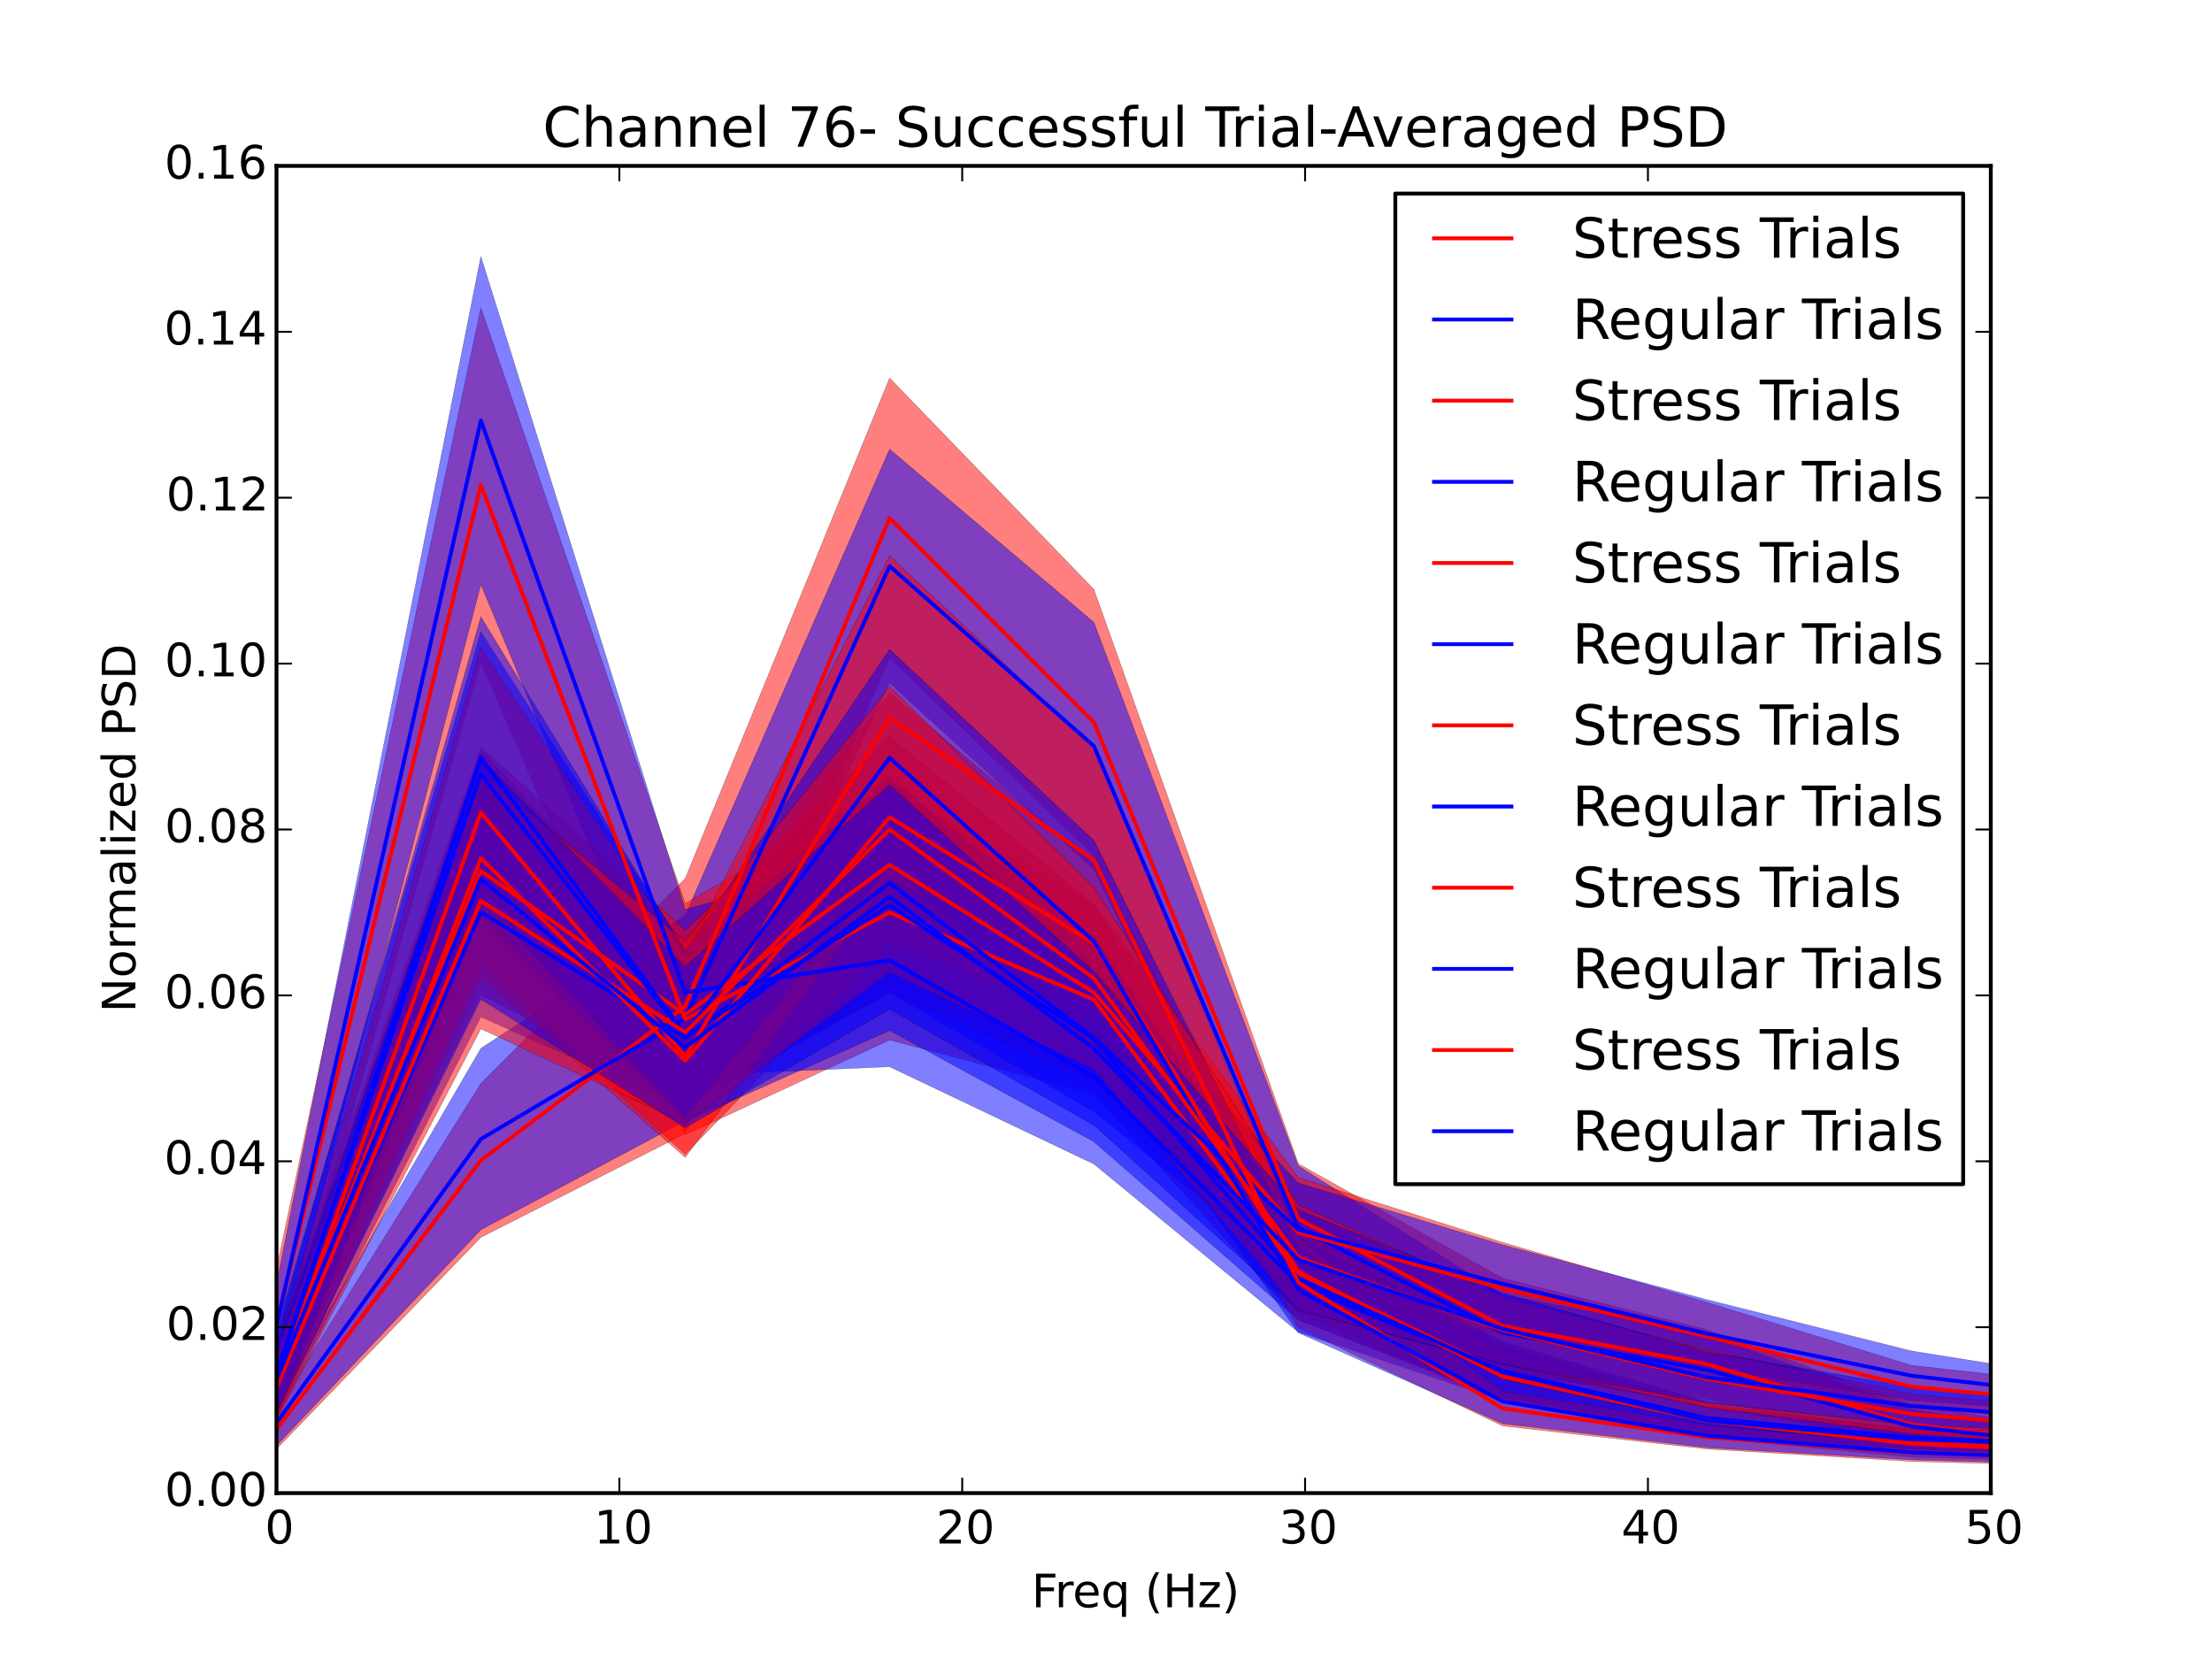 <?xml version="1.0" encoding="utf-8" standalone="no"?>
<!DOCTYPE svg PUBLIC "-//W3C//DTD SVG 1.1//EN"
  "http://www.w3.org/Graphics/SVG/1.1/DTD/svg11.dtd">
<!-- Created with matplotlib (http://matplotlib.org/) -->
<svg height="432pt" version="1.1" viewBox="0 0 576 432" width="576pt" xmlns="http://www.w3.org/2000/svg" xmlns:xlink="http://www.w3.org/1999/xlink">
 <defs>
  <style type="text/css">
*{stroke-linecap:butt;stroke-linejoin:round;}
  </style>
 </defs>
 <g id="figure_1">
  <g id="patch_1">
   <path d="
M0 432
L576 432
L576 0
L0 0
z
" style="fill:#ffffff;"/>
  </g>
  <g id="axes_1">
   <g id="patch_2">
    <path d="
M72 388.8
L518.4 388.8
L518.4 43.2
L72 43.2
z
" style="fill:#ffffff;"/>
   </g>
   <g id="PolyCollection_1">
    <defs>
     <path d="
M72 -64.959
L72 -54.696
L125.215 -109.807
L178.43 -136.811
L231.645 -260.633
L284.86 -209.247
L338.075 -100.195
L391.29 -74.262
L444.505 -67.737
L497.72 -55.969
L550.935 -51.802
L604.15 -52.315
L657.365 -48.644
L710.58 -46.344
L763.795 -45.77
L817.01 -45.151
L870.225 -45.06
L923.44 -121.803
L976.655 -208.406
L1029.87 -64.014
L1083.09 -44.149
L1136.3 -43.961
L1189.52 -43.875
L1242.73 -43.77
L1295.95 -43.725
L1349.16 -43.687
L1402.38 -43.608
L1455.59 -43.588
L1508.81 -43.553
L1562.02 -43.492
L1615.24 -43.648
L1615.24 -43.965
L1615.24 -43.965
L1562.02 -43.772
L1508.81 -43.806
L1455.59 -43.871
L1402.38 -43.919
L1349.16 -43.984
L1295.95 -44.018
L1242.73 -44.094
L1189.52 -44.21
L1136.3 -44.384
L1083.09 -44.672
L1029.87 -71.124
L976.655 -260.116
L923.44 -146.647
L870.225 -46.294
L817.01 -46.209
L763.795 -46.981
L710.58 -48.024
L657.365 -51.545
L604.15 -57.848
L550.935 -57.777
L497.72 -66.197
L444.505 -85.764
L391.29 -99.141
L338.075 -128.972
L284.86 -278.503
L231.645 -333.554
L178.43 -203.227
L125.215 -149.851
L72 -64.959
z
" id="m253fdb7087" style="stroke:#000000;stroke-opacity:0.5;stroke-width:0.1;"/>
    </defs>
    <g clip-path="url(#p7ff5b81e1d)">
     <use style="fill:#ff0000;fill-opacity:0.5;stroke:#000000;stroke-opacity:0.5;stroke-width:0.1;" x="0.0" xlink:href="#m253fdb7087" y="432.0"/>
    </g>
   </g>
   <g id="PolyCollection_2">
    <defs>
     <path d="
M72 -67.444
L72 -55.538
L125.215 -111.769
L178.43 -140.136
L231.645 -254.132
L284.86 -205.499
L338.075 -96.327
L391.29 -75.165
L444.505 -65.879
L497.72 -56.094
L550.935 -52.625
L604.15 -53.079
L657.365 -48.804
L710.58 -46.349
L763.795 -45.725
L817.01 -45.191
L870.225 -45.297
L923.44 -128.375
L976.655 -222.182
L1029.87 -66.162
L1083.09 -44.166
L1136.3 -44.06
L1189.52 -43.945
L1242.73 -43.821
L1295.95 -43.78
L1349.16 -43.742
L1402.38 -43.691
L1455.59 -43.657
L1508.81 -43.622
L1562.02 -43.562
L1615.24 -43.777
L1615.24 -44.032
L1615.24 -44.032
L1562.02 -43.793
L1508.81 -43.865
L1455.59 -43.943
L1402.38 -43.987
L1349.16 -44.035
L1295.95 -44.057
L1242.73 -44.156
L1189.52 -44.285
L1136.3 -44.479
L1083.09 -44.928
L1029.87 -73.806
L976.655 -284.711
L923.44 -158.819
L870.225 -46.528
L817.01 -46.661
L763.795 -47.282
L710.58 -48.352
L657.365 -51.673
L604.15 -58.64
L550.935 -56.633
L497.72 -65.015
L444.505 -84.651
L391.29 -94.861
L338.075 -128.398
L284.86 -269.933
L231.645 -315.041
L178.43 -193.631
L125.215 -159.007
L72 -67.444
z
" id="mc4cea7a4b2" style="stroke:#000000;stroke-opacity:0.5;stroke-width:0.1;"/>
    </defs>
    <g clip-path="url(#p7ff5b81e1d)">
     <use style="fill:#0000ff;fill-opacity:0.5;stroke:#000000;stroke-opacity:0.5;stroke-width:0.1;" x="0.0" xlink:href="#mc4cea7a4b2" y="432.0"/>
    </g>
   </g>
   <g id="PolyCollection_3">
    <defs>
     <path d="
M72 -101.624
L72 -72.763
L125.215 -259.571
L178.43 -136.485
L231.645 -161.191
L284.86 -147.142
L338.075 -88.349
L391.29 -67.363
L444.505 -57.615
L497.72 -52.569
L550.935 -51.087
L604.15 -52.034
L657.365 -49.724
L710.58 -47.836
L763.795 -47.034
L817.01 -46.385
L870.225 -46.302
L923.44 -127.703
L976.655 -220.358
L1029.87 -65.903
L1083.09 -44.522
L1136.3 -44.357
L1189.52 -44.294
L1242.73 -44.182
L1295.95 -44.022
L1349.16 -43.995
L1402.38 -43.92
L1455.59 -43.891
L1508.81 -43.801
L1562.02 -43.795
L1615.24 -43.882
L1615.24 -44.289
L1615.24 -44.289
L1562.02 -44.192
L1508.81 -44.264
L1455.59 -44.361
L1402.38 -44.388
L1349.16 -44.554
L1295.95 -44.791
L1242.73 -44.834
L1189.52 -45.058
L1136.3 -45.315
L1083.09 -45.684
L1029.87 -74.31
L976.655 -274.714
L923.44 -155.031
L870.225 -48.124
L817.01 -48.381
L763.795 -49.582
L710.58 -50.777
L657.365 -52.896
L604.15 -57.792
L550.935 -56.107
L497.72 -59.541
L444.505 -66.561
L391.29 -82.066
L338.075 -112.462
L284.86 -196.259
L231.645 -227.551
L178.43 -196.703
L125.215 -351.857
L72 -101.624
z
" id="m22bf8a311c" style="stroke:#000000;stroke-opacity:0.5;stroke-width:0.1;"/>
    </defs>
    <g clip-path="url(#p7ff5b81e1d)">
     <use style="fill:#ff0000;fill-opacity:0.5;stroke:#000000;stroke-opacity:0.5;stroke-width:0.1;" x="0.0" xlink:href="#m22bf8a311c" y="432.0"/>
    </g>
   </g>
   <g id="PolyCollection_4">
    <defs>
     <path d="
M72 -97.599
L72 -75.849
L125.215 -279.798
L178.43 -151.928
L231.645 -154.234
L284.86 -128.883
L338.075 -85.131
L391.29 -67.279
L444.505 -58.472
L497.72 -54.5
L550.935 -52.61
L604.15 -52.892
L657.365 -49.411
L710.58 -47.861
L763.795 -47.07
L817.01 -46.313
L870.225 -46.62
L923.44 -136.236
L976.655 -237.111
L1029.87 -68.39
L1083.09 -44.764
L1136.3 -44.563
L1189.52 -44.388
L1242.73 -44.263
L1295.95 -44.113
L1349.16 -44.077
L1402.38 -44.057
L1455.59 -43.982
L1508.81 -43.913
L1562.02 -43.855
L1615.24 -43.93
L1615.24 -44.335
L1615.24 -44.335
L1562.02 -44.236
L1508.81 -44.294
L1455.59 -44.382
L1402.38 -44.432
L1349.16 -44.527
L1295.95 -44.569
L1242.73 -44.939
L1189.52 -45.112
L1136.3 -45.214
L1083.09 -45.742
L1029.87 -73.908
L976.655 -273.721
L923.44 -154.046
L870.225 -48.191
L817.01 -48.323
L763.795 -49.454
L710.58 -50.597
L657.365 -52.829
L604.15 -57.639
L550.935 -57.802
L497.72 -60.764
L444.505 -66.981
L391.29 -82.647
L338.075 -110.201
L284.86 -174.367
L231.645 -209.656
L178.43 -195.18
L125.215 -365.221
L72 -97.599
z
" id="m7565a9c60b" style="stroke:#000000;stroke-opacity:0.5;stroke-width:0.1;"/>
    </defs>
    <g clip-path="url(#p7ff5b81e1d)">
     <use style="fill:#0000ff;fill-opacity:0.5;stroke:#000000;stroke-opacity:0.5;stroke-width:0.1;" x="0.0" xlink:href="#m7565a9c60b" y="432.0"/>
    </g>
   </g>
   <g id="PolyCollection_5">
    <defs>
     <path d="
M72 -83.222
L72 -63.826
L125.215 -172.931
L178.43 -145.835
L231.645 -173.285
L284.86 -150.463
L338.075 -96.784
L391.29 -84.471
L444.505 -75.123
L497.72 -65.348
L550.935 -60.883
L604.15 -60.689
L657.365 -57.05
L710.58 -56.493
L763.795 -55.867
L817.01 -54.107
L870.225 -53.619
L923.44 -109.118
L976.655 -170.33
L1029.87 -64.847
L1083.09 -50.24
L1136.3 -49.466
L1189.52 -49.06
L1242.73 -48.787
L1295.95 -48.49
L1349.16 -48.192
L1402.38 -47.755
L1455.59 -47.428
L1508.81 -47.331
L1562.02 -47.171
L1615.24 -47.177
L1615.24 -49.472
L1615.24 -49.472
L1562.02 -49.672
L1508.81 -50.232
L1455.59 -51.045
L1402.38 -51.05
L1349.16 -51.382
L1295.95 -52.024
L1242.73 -53.134
L1189.52 -53.603
L1136.3 -53.829
L1083.09 -54.97
L1029.87 -75.326
L976.655 -222.453
L923.44 -136.106
L870.225 -59.814
L817.01 -61.425
L763.795 -61.94
L710.58 -63.456
L657.365 -65.878
L604.15 -70.015
L550.935 -70.532
L497.72 -76.464
L444.505 -92.864
L391.29 -108.468
L338.075 -125.352
L284.86 -196.606
L231.645 -240.307
L178.43 -189.785
L125.215 -237.483
L72 -83.222
z
" id="m2fcffa0a9d" style="stroke:#000000;stroke-opacity:0.5;stroke-width:0.1;"/>
    </defs>
    <g clip-path="url(#p7ff5b81e1d)">
     <use style="fill:#ff0000;fill-opacity:0.5;stroke:#000000;stroke-opacity:0.5;stroke-width:0.1;" x="0.0" xlink:href="#m2fcffa0a9d" y="432.0"/>
    </g>
   </g>
   <g id="PolyCollection_6">
    <defs>
     <path d="
M72 -80.845
L72 -62.75
L125.215 -167.2
L178.43 -143.5
L231.645 -173.589
L284.86 -142.528
L338.075 -99.627
L391.29 -87.545
L444.505 -75.865
L497.72 -67.318
L550.935 -63.42
L604.15 -62.914
L657.365 -60.127
L710.58 -58.59
L763.795 -56.942
L817.01 -55.57
L870.225 -55.111
L923.44 -121.397
L976.655 -194.724
L1029.87 -69.857
L1083.09 -51.409
L1136.3 -51.003
L1189.52 -49.934
L1242.73 -49.515
L1295.95 -49.288
L1349.16 -48.673
L1402.38 -48.394
L1455.59 -48.287
L1508.81 -47.917
L1562.02 -47.399
L1615.24 -47.22
L1615.24 -49.521
L1615.24 -49.521
L1562.02 -49.858
L1508.81 -50.143
L1455.59 -50.575
L1402.38 -51.204
L1349.16 -51.959
L1295.95 -52.53
L1242.73 -53.093
L1189.52 -53.941
L1136.3 -54.531
L1083.09 -56.543
L1029.87 -78.006
L976.655 -231.078
L923.44 -140.129
L870.225 -61.838
L817.01 -62.801
L763.795 -64.515
L710.58 -65.373
L657.365 -67.888
L604.15 -71.339
L550.935 -71.702
L497.72 -80.211
L444.505 -93.555
L391.29 -107.836
L338.075 -123.934
L284.86 -180.793
L231.645 -230.584
L178.43 -179.931
L125.215 -221.83
L72 -80.845
z
" id="mcf04968e50" style="stroke:#000000;stroke-opacity:0.5;stroke-width:0.1;"/>
    </defs>
    <g clip-path="url(#p7ff5b81e1d)">
     <use style="fill:#0000ff;fill-opacity:0.5;stroke:#000000;stroke-opacity:0.5;stroke-width:0.1;" x="0.0" xlink:href="#mcf04968e50" y="432.0"/>
    </g>
   </g>
   <g id="PolyCollection_7">
    <defs>
     <path d="
M72 -78.615
L72 -64.555
L125.215 -180.612
L178.43 -131.38
L231.645 -186.758
L284.86 -165.749
L338.075 -90.324
L391.29 -66.866
L444.505 -58.196
L497.72 -53.981
L550.935 -52.377
L604.15 -54.365
L657.365 -50.128
L710.58 -48.119
L763.795 -47.466
L817.01 -46.69
L870.225 -46.575
L923.44 -162.484
L976.655 -293.069
L1029.87 -75.323
L1083.09 -45.278
L1136.3 -44.953
L1189.52 -44.654
L1242.73 -44.593
L1295.95 -44.413
L1349.16 -44.385
L1402.38 -44.258
L1455.59 -44.193
L1508.81 -44.144
L1562.02 -44.1
L1615.24 -44.189
L1615.24 -44.731
L1615.24 -44.731
L1562.02 -44.664
L1508.81 -44.709
L1455.59 -44.77
L1402.38 -44.994
L1349.16 -45.141
L1295.95 -45.273
L1242.73 -45.486
L1189.52 -45.748
L1136.3 -46.007
L1083.09 -46.559
L1029.87 -84.977
L976.655 -362.38
L923.44 -196.531
L870.225 -48.951
L817.01 -48.741
L763.795 -50.228
L710.58 -51.349
L657.365 -54.068
L604.15 -59.875
L550.935 -56.78
L497.72 -59.732
L444.505 -66.066
L391.29 -80.191
L338.075 -111.401
L284.86 -206.907
L231.645 -251.608
L178.43 -180.133
L125.215 -236.473
L72 -78.615
z
" id="m59e3715839" style="stroke:#000000;stroke-opacity:0.5;stroke-width:0.1;"/>
    </defs>
    <g clip-path="url(#p7ff5b81e1d)">
     <use style="fill:#ff0000;fill-opacity:0.5;stroke:#000000;stroke-opacity:0.5;stroke-width:0.1;" x="0.0" xlink:href="#m59e3715839" y="432.0"/>
    </g>
   </g>
   <g id="PolyCollection_8">
    <defs>
     <path d="
M72 -85.871
L72 -63.513
L125.215 -193.386
L178.43 -139.919
L231.645 -163.682
L284.86 -134.701
L338.075 -88.257
L391.29 -68.093
L444.505 -58.544
L497.72 -54.6
L550.935 -52.925
L604.15 -54.213
L657.365 -50.753
L710.58 -48.338
L763.795 -47.615
L817.01 -46.92
L870.225 -47.106
L923.44 -173.828
L976.655 -315.028
L1029.87 -78.468
L1083.09 -45.247
L1136.3 -44.933
L1189.52 -44.81
L1242.73 -44.665
L1295.95 -44.525
L1349.16 -44.447
L1402.38 -44.402
L1455.59 -44.294
L1508.81 -44.215
L1562.02 -44.109
L1615.24 -44.253
L1615.24 -44.764
L1615.24 -44.764
L1562.02 -44.611
L1508.81 -44.726
L1455.59 -44.825
L1402.38 -44.926
L1349.16 -45.065
L1295.95 -45.236
L1242.73 -45.479
L1189.52 -45.765
L1136.3 -45.908
L1083.09 -46.173
L1029.87 -86.192
L976.655 -371.31
L923.44 -199.696
L870.225 -48.757
L817.01 -48.743
L763.795 -49.929
L710.58 -51.126
L657.365 -54.202
L604.15 -60.54
L550.935 -57.734
L497.72 -59.836
L444.505 -65.643
L391.29 -81.372
L338.075 -109.825
L284.86 -188.213
L231.645 -228.849
L178.43 -184.662
L125.215 -267.44
L72 -85.871
z
" id="m52988c3715" style="stroke:#000000;stroke-opacity:0.5;stroke-width:0.1;"/>
    </defs>
    <g clip-path="url(#p7ff5b81e1d)">
     <use style="fill:#0000ff;fill-opacity:0.5;stroke:#000000;stroke-opacity:0.5;stroke-width:0.1;" x="0.0" xlink:href="#m52988c3715" y="432.0"/>
    </g>
   </g>
   <g id="PolyCollection_9">
    <defs>
     <path d="
M72 -80.91
L72 -62.925
L125.215 -177.334
L178.43 -130.634
L231.645 -202.933
L284.86 -178.88
L338.075 -86.224
L391.29 -60.696
L444.505 -54.692
L497.72 -51.459
L550.935 -50.064
L604.15 -51.076
L657.365 -48.297
L710.58 -46.64
L763.795 -46.178
L817.01 -45.7
L870.225 -45.724
L923.44 -147.073
L976.655 -261.46
L1029.87 -71.079
L1083.09 -44.542
L1136.3 -44.316
L1189.52 -44.18
L1242.73 -44.154
L1295.95 -44.051
L1349.16 -43.978
L1402.38 -43.889
L1455.59 -43.885
L1508.81 -43.846
L1562.02 -43.792
L1615.24 -43.957
L1615.24 -44.42
L1615.24 -44.42
L1562.02 -44.251
L1508.81 -44.329
L1455.59 -44.412
L1402.38 -44.472
L1349.16 -44.534
L1295.95 -44.776
L1242.73 -44.823
L1189.52 -44.999
L1136.3 -45.217
L1083.09 -45.514
L1029.87 -80.488
L976.655 -333.986
L923.44 -183.373
L870.225 -47.87
L817.01 -47.419
L763.795 -48.253
L710.58 -49.436
L657.365 -51.559
L604.15 -56.978
L550.935 -54.4
L497.72 -56.056
L444.505 -60.834
L391.29 -69.8
L338.075 -109.793
L284.86 -237.209
L231.645 -287.275
L178.43 -183.164
L125.215 -263.419
L72 -80.91
z
" id="mce273f9726" style="stroke:#000000;stroke-opacity:0.5;stroke-width:0.1;"/>
    </defs>
    <g clip-path="url(#p7ff5b81e1d)">
     <use style="fill:#ff0000;fill-opacity:0.5;stroke:#000000;stroke-opacity:0.5;stroke-width:0.1;" x="0.0" xlink:href="#mce273f9726" y="432.0"/>
    </g>
   </g>
   <g id="PolyCollection_10">
    <defs>
     <path d="
M72 -84.01
L72 -63.026
L125.215 -198.126
L178.43 -141.097
L231.645 -206.488
L284.86 -160.557
L338.075 -84.974
L391.29 -61.28
L444.505 -55.035
L497.72 -51.877
L550.935 -50.477
L604.15 -52.011
L657.365 -48.601
L710.58 -46.683
L763.795 -46.23
L817.01 -45.801
L870.225 -46.006
L923.44 -159.034
L976.655 -284.9
L1029.87 -74.568
L1083.09 -44.63
L1136.3 -44.415
L1189.52 -44.347
L1242.73 -44.297
L1295.95 -44.15
L1349.16 -44.031
L1402.38 -43.952
L1455.59 -43.968
L1508.81 -43.93
L1562.02 -43.866
L1615.24 -44.016
L1615.24 -44.379
L1615.24 -44.379
L1562.02 -44.196
L1508.81 -44.303
L1455.59 -44.355
L1402.38 -44.401
L1349.16 -44.485
L1295.95 -44.633
L1242.73 -44.843
L1189.52 -44.933
L1136.3 -45.091
L1083.09 -45.433
L1029.87 -80.716
L976.655 -331.887
L923.44 -181.115
L870.225 -47.269
L817.01 -47.052
L763.795 -47.84
L710.58 -48.641
L657.365 -51.457
L604.15 -56.763
L550.935 -53.418
L497.72 -55.73
L444.505 -61.235
L391.29 -72.851
L338.075 -107.255
L284.86 -213.134
L231.645 -262.919
L178.43 -184.237
L125.215 -271.377
L72 -84.01
z
" id="m5371efa34b" style="stroke:#000000;stroke-opacity:0.5;stroke-width:0.1;"/>
    </defs>
    <g clip-path="url(#p7ff5b81e1d)">
     <use style="fill:#0000ff;fill-opacity:0.5;stroke:#000000;stroke-opacity:0.5;stroke-width:0.1;" x="0.0" xlink:href="#m5371efa34b" y="432.0"/>
    </g>
   </g>
   <g id="PolyCollection_11">
    <defs>
     <path d="
M72 -79.141
L72 -62.19
L125.215 -164.11
L178.43 -139.5
L231.645 -178.803
L284.86 -153.506
L338.075 -90.892
L391.29 -76.951
L444.505 -65.525
L497.72 -58.608
L550.935 -54.78
L604.15 -56.995
L657.365 -53.729
L710.58 -51.073
L763.795 -50.271
L817.01 -49.266
L870.225 -48.936
L923.44 -144.973
L976.655 -249.515
L1029.87 -70.793
L1083.09 -46.54
L1136.3 -45.974
L1189.52 -45.541
L1242.73 -45.345
L1295.95 -45.159
L1349.16 -44.992
L1402.38 -44.919
L1455.59 -44.798
L1508.81 -44.629
L1562.02 -44.487
L1615.24 -44.649
L1615.24 -45.536
L1615.24 -45.536
L1562.02 -45.384
L1508.81 -45.578
L1455.59 -45.961
L1402.38 -46.011
L1349.16 -46.33
L1295.95 -46.741
L1242.73 -46.967
L1189.52 -47.235
L1136.3 -47.746
L1083.09 -48.728
L1029.87 -80.052
L976.655 -310.018
L923.44 -173.235
L870.225 -53.069
L817.01 -53.331
L763.795 -54.718
L710.58 -56.329
L657.365 -59.04
L604.15 -65.424
L550.935 -64.074
L497.72 -68.995
L444.505 -80.383
L391.29 -94.299
L338.075 -118.246
L284.86 -200.968
L231.645 -253.208
L178.43 -186.867
L125.215 -230.802
L72 -79.141
z
" id="mf6d62a0a50" style="stroke:#000000;stroke-opacity:0.5;stroke-width:0.1;"/>
    </defs>
    <g clip-path="url(#p7ff5b81e1d)">
     <use style="fill:#ff0000;fill-opacity:0.5;stroke:#000000;stroke-opacity:0.5;stroke-width:0.1;" x="0.0" xlink:href="#mf6d62a0a50" y="432.0"/>
    </g>
   </g>
   <g id="PolyCollection_12">
    <defs>
     <path d="
M72 -81.249
L72 -64.145
L125.215 -171.804
L178.43 -138.336
L231.645 -169.185
L284.86 -139.005
L338.075 -90.873
L391.29 -76.683
L444.505 -66.724
L497.72 -60.945
L550.935 -58.498
L604.15 -59.278
L657.365 -55.577
L710.58 -52.429
L763.795 -51.414
L817.01 -50.029
L870.225 -49.542
L923.44 -156.812
L976.655 -276.431
L1029.87 -75.029
L1083.09 -46.922
L1136.3 -46.215
L1189.52 -45.979
L1242.73 -45.755
L1295.95 -45.423
L1349.16 -45.124
L1402.38 -45.087
L1455.59 -44.948
L1508.81 -44.773
L1562.02 -44.762
L1615.24 -44.898
L1615.24 -45.716
L1615.24 -45.716
L1562.02 -45.558
L1508.81 -45.761
L1455.59 -45.988
L1402.38 -46.175
L1349.16 -46.413
L1295.95 -46.715
L1242.73 -46.973
L1189.52 -47.622
L1136.3 -48.066
L1083.09 -48.497
L1029.87 -83.395
L976.655 -325.324
L923.44 -181.217
L870.225 -53.03
L817.01 -54.04
L763.795 -55.49
L710.58 -57.205
L657.365 -61.154
L604.15 -66.81
L550.935 -65.303
L497.72 -70.799
L444.505 -79.944
L391.29 -95.27
L338.075 -117.024
L284.86 -178.966
L231.645 -227.643
L178.43 -180.257
L125.215 -234.444
L72 -81.249
z
" id="m48fc33e865" style="stroke:#000000;stroke-opacity:0.5;stroke-width:0.1;"/>
    </defs>
    <g clip-path="url(#p7ff5b81e1d)">
     <use style="fill:#0000ff;fill-opacity:0.5;stroke:#000000;stroke-opacity:0.5;stroke-width:0.1;" x="0.0" xlink:href="#m48fc33e865" y="432.0"/>
    </g>
   </g>
   <g id="line2d_1">
    <path clip-path="url(#p7ff5b81e1d)" d="
M72 372.173
L125.215 302.171
L178.43 261.981
L231.645 134.906
L284.86 188.125
L338.075 317.417
L391.29 345.299
L444.505 355.249
L497.72 370.917
L550.935 377.211
L577 377.068" style="fill:none;stroke:#ff0000;stroke-linecap:square;"/>
   </g>
   <g id="line2d_2">
    <path clip-path="url(#p7ff5b81e1d)" d="
M72 370.509
L125.215 296.612
L178.43 265.117
L231.645 147.413
L284.86 194.284
L338.075 319.638
L391.29 346.987
L444.505 356.734
L497.72 371.445
L550.935 377.371
L577 376.768" style="fill:none;stroke:#0000ff;stroke-linecap:square;"/>
   </g>
   <g id="line2d_3">
    <path clip-path="url(#p7ff5b81e1d)" d="
M72 344.806
L125.215 126.286
L178.43 265.406
L231.645 237.629
L284.86 260.3
L338.075 331.595
L391.29 357.286
L444.505 369.912
L497.72 375.945
L550.935 378.403
L577 377.759" style="fill:none;stroke:#ff0000;stroke-linecap:square;"/>
   </g>
   <g id="line2d_4">
    <path clip-path="url(#p7ff5b81e1d)" d="
M72 345.276
L125.215 109.491
L178.43 258.446
L231.645 250.055
L284.86 280.375
L338.075 334.334
L391.29 357.037
L444.505 369.273
L497.72 374.368
L550.935 376.794
L577 376.765" style="fill:none;stroke:#0000ff;stroke-linecap:square;"/>
   </g>
   <g id="line2d_5">
    <path clip-path="url(#p7ff5b81e1d)" d="
M72 358.476
L125.215 226.793
L178.43 264.19
L231.645 225.204
L284.86 258.466
L338.075 320.932
L391.29 335.53
L444.505 348.006
L497.72 361.094
L550.935 366.292
L577 366.466" style="fill:none;stroke:#ff0000;stroke-linecap:square;"/>
   </g>
   <g id="line2d_6">
    <path clip-path="url(#p7ff5b81e1d)" d="
M72 360.202
L125.215 237.485
L178.43 270.284
L231.645 229.914
L284.86 270.34
L338.075 320.219
L391.29 334.31
L444.505 347.29
L497.72 358.235
L550.935 364.439
L577 364.652" style="fill:none;stroke:#0000ff;stroke-linecap:square;"/>
   </g>
   <g id="line2d_7">
    <path clip-path="url(#p7ff5b81e1d)" d="
M72 360.415
L125.215 223.458
L178.43 276.243
L231.645 212.817
L284.86 245.672
L338.075 331.138
L391.29 358.471
L444.505 369.869
L497.72 375.144
L550.935 377.421
L577 376.177" style="fill:none;stroke:#ff0000;stroke-linecap:square;"/>
   </g>
   <g id="line2d_8">
    <path clip-path="url(#p7ff5b81e1d)" d="
M72 357.308
L125.215 201.587
L178.43 269.71
L231.645 235.734
L284.86 270.543
L338.075 332.959
L391.29 357.268
L444.505 369.906
L497.72 374.782
L550.935 376.67
L577 375.668" style="fill:none;stroke:#0000ff;stroke-linecap:square;"/>
   </g>
   <g id="line2d_9">
    <path clip-path="url(#p7ff5b81e1d)" d="
M72 360.082
L125.215 211.623
L178.43 275.101
L231.645 186.896
L284.86 223.956
L338.075 333.992
L391.29 366.752
L444.505 374.237
L497.72 378.243
L550.935 379.768
L577 378.889" style="fill:none;stroke:#ff0000;stroke-linecap:square;"/>
   </g>
   <g id="line2d_10">
    <path clip-path="url(#p7ff5b81e1d)" d="
M72 358.482
L125.215 197.248
L178.43 269.333
L231.645 197.297
L284.86 245.155
L338.075 335.886
L391.29 364.934
L444.505 373.865
L497.72 378.197
L550.935 380.053
L577 378.858" style="fill:none;stroke:#0000ff;stroke-linecap:square;"/>
   </g>
   <g id="line2d_11">
    <path clip-path="url(#p7ff5b81e1d)" d="
M72 361.335
L125.215 234.544
L178.43 268.816
L231.645 215.995
L284.86 254.763
L338.075 327.431
L391.29 346.375
L444.505 359.046
L497.72 368.199
L550.935 372.573
L577 371.7" style="fill:none;stroke:#ff0000;stroke-linecap:square;"/>
   </g>
   <g id="line2d_12">
    <path clip-path="url(#p7ff5b81e1d)" d="
M72 359.303
L125.215 228.876
L178.43 272.703
L231.645 233.586
L284.86 273.015
L338.075 328.051
L391.29 346.023
L444.505 358.666
L497.72 366.128
L550.935 370.099
L577 369.539" style="fill:none;stroke:#0000ff;stroke-linecap:square;"/>
   </g>
   <g id="patch_3">
    <path d="
M72 43.2
L518.4 43.2" style="fill:none;stroke:#000000;stroke-linecap:square;stroke-linejoin:miter;"/>
   </g>
   <g id="patch_4">
    <path d="
M518.4 388.8
L518.4 43.2" style="fill:none;stroke:#000000;stroke-linecap:square;stroke-linejoin:miter;"/>
   </g>
   <g id="patch_5">
    <path d="
M72 388.8
L518.4 388.8" style="fill:none;stroke:#000000;stroke-linecap:square;stroke-linejoin:miter;"/>
   </g>
   <g id="patch_6">
    <path d="
M72 388.8
L72 43.2" style="fill:none;stroke:#000000;stroke-linecap:square;stroke-linejoin:miter;"/>
   </g>
   <g id="matplotlib.axis_1">
    <g id="xtick_1">
     <g id="line2d_13">
      <defs>
       <path d="
M0 0
L0 -4" id="m93b0483c22" style="stroke:#000000;stroke-width:0.5;"/>
      </defs>
      <g>
       <use style="stroke:#000000;stroke-width:0.5;" x="72.0" xlink:href="#m93b0483c22" y="388.8"/>
      </g>
     </g>
     <g id="line2d_14">
      <defs>
       <path d="
M0 0
L0 4" id="m741efc42ff" style="stroke:#000000;stroke-width:0.5;"/>
      </defs>
      <g>
       <use style="stroke:#000000;stroke-width:0.5;" x="72.0" xlink:href="#m741efc42ff" y="43.2"/>
      </g>
     </g>
     <g id="text_1">
      <!-- 0 -->
      <defs>
       <path d="
M31.781 66.406
Q24.172 66.406 20.328 58.906
Q16.5 51.422 16.5 36.375
Q16.5 21.391 20.328 13.891
Q24.172 6.391 31.781 6.391
Q39.453 6.391 43.281 13.891
Q47.125 21.391 47.125 36.375
Q47.125 51.422 43.281 58.906
Q39.453 66.406 31.781 66.406
M31.781 74.219
Q44.047 74.219 50.516 64.516
Q56.984 54.828 56.984 36.375
Q56.984 17.969 50.516 8.266
Q44.047 -1.422 31.781 -1.422
Q19.531 -1.422 13.062 8.266
Q6.594 17.969 6.594 36.375
Q6.594 54.828 13.062 64.516
Q19.531 74.219 31.781 74.219" id="BitstreamVeraSans-Roman-30"/>
      </defs>
      <g transform="translate(68.977 401.918)scale(0.12 -0.12)">
       <use xlink:href="#BitstreamVeraSans-Roman-30"/>
      </g>
     </g>
    </g>
    <g id="xtick_2">
     <g id="line2d_15">
      <g>
       <use style="stroke:#000000;stroke-width:0.5;" x="161.28" xlink:href="#m93b0483c22" y="388.8"/>
      </g>
     </g>
     <g id="line2d_16">
      <g>
       <use style="stroke:#000000;stroke-width:0.5;" x="161.28" xlink:href="#m741efc42ff" y="43.2"/>
      </g>
     </g>
     <g id="text_2">
      <!-- 10 -->
      <defs>
       <path d="
M12.406 8.297
L28.516 8.297
L28.516 63.922
L10.984 60.406
L10.984 69.391
L28.422 72.906
L38.281 72.906
L38.281 8.297
L54.391 8.297
L54.391 0
L12.406 0
z
" id="BitstreamVeraSans-Roman-31"/>
      </defs>
      <g transform="translate(154.702 401.918)scale(0.12 -0.12)">
       <use xlink:href="#BitstreamVeraSans-Roman-31"/>
       <use x="63.623" xlink:href="#BitstreamVeraSans-Roman-30"/>
      </g>
     </g>
    </g>
    <g id="xtick_3">
     <g id="line2d_17">
      <g>
       <use style="stroke:#000000;stroke-width:0.5;" x="250.56" xlink:href="#m93b0483c22" y="388.8"/>
      </g>
     </g>
     <g id="line2d_18">
      <g>
       <use style="stroke:#000000;stroke-width:0.5;" x="250.56" xlink:href="#m741efc42ff" y="43.2"/>
      </g>
     </g>
     <g id="text_3">
      <!-- 20 -->
      <defs>
       <path d="
M19.188 8.297
L53.609 8.297
L53.609 0
L7.328 0
L7.328 8.297
Q12.938 14.109 22.625 23.891
Q32.328 33.688 34.812 36.531
Q39.547 41.844 41.422 45.531
Q43.312 49.219 43.312 52.781
Q43.312 58.594 39.234 62.25
Q35.156 65.922 28.609 65.922
Q23.969 65.922 18.812 64.312
Q13.672 62.703 7.812 59.422
L7.812 69.391
Q13.766 71.781 18.938 73
Q24.125 74.219 28.422 74.219
Q39.75 74.219 46.484 68.547
Q53.219 62.891 53.219 53.422
Q53.219 48.922 51.531 44.891
Q49.859 40.875 45.406 35.406
Q44.188 33.984 37.641 27.219
Q31.109 20.453 19.188 8.297" id="BitstreamVeraSans-Roman-32"/>
      </defs>
      <g transform="translate(243.763 401.918)scale(0.12 -0.12)">
       <use xlink:href="#BitstreamVeraSans-Roman-32"/>
       <use x="63.623" xlink:href="#BitstreamVeraSans-Roman-30"/>
      </g>
     </g>
    </g>
    <g id="xtick_4">
     <g id="line2d_19">
      <g>
       <use style="stroke:#000000;stroke-width:0.5;" x="339.84" xlink:href="#m93b0483c22" y="388.8"/>
      </g>
     </g>
     <g id="line2d_20">
      <g>
       <use style="stroke:#000000;stroke-width:0.5;" x="339.84" xlink:href="#m741efc42ff" y="43.2"/>
      </g>
     </g>
     <g id="text_4">
      <!-- 30 -->
      <defs>
       <path d="
M40.578 39.312
Q47.656 37.797 51.625 33
Q55.609 28.219 55.609 21.188
Q55.609 10.406 48.188 4.484
Q40.766 -1.422 27.094 -1.422
Q22.516 -1.422 17.656 -0.516
Q12.797 0.391 7.625 2.203
L7.625 11.719
Q11.719 9.328 16.594 8.109
Q21.484 6.891 26.812 6.891
Q36.078 6.891 40.938 10.547
Q45.797 14.203 45.797 21.188
Q45.797 27.641 41.281 31.266
Q36.766 34.906 28.719 34.906
L20.219 34.906
L20.219 43.016
L29.109 43.016
Q36.375 43.016 40.234 45.922
Q44.094 48.828 44.094 54.297
Q44.094 59.906 40.109 62.906
Q36.141 65.922 28.719 65.922
Q24.656 65.922 20.016 65.031
Q15.375 64.156 9.812 62.312
L9.812 71.094
Q15.438 72.656 20.344 73.438
Q25.25 74.219 29.594 74.219
Q40.828 74.219 47.359 69.109
Q53.906 64.016 53.906 55.328
Q53.906 49.266 50.438 45.094
Q46.969 40.922 40.578 39.312" id="BitstreamVeraSans-Roman-33"/>
      </defs>
      <g transform="translate(333.061 401.918)scale(0.12 -0.12)">
       <use xlink:href="#BitstreamVeraSans-Roman-33"/>
       <use x="63.623" xlink:href="#BitstreamVeraSans-Roman-30"/>
      </g>
     </g>
    </g>
    <g id="xtick_5">
     <g id="line2d_21">
      <g>
       <use style="stroke:#000000;stroke-width:0.5;" x="429.12" xlink:href="#m93b0483c22" y="388.8"/>
      </g>
     </g>
     <g id="line2d_22">
      <g>
       <use style="stroke:#000000;stroke-width:0.5;" x="429.12" xlink:href="#m741efc42ff" y="43.2"/>
      </g>
     </g>
     <g id="text_5">
      <!-- 40 -->
      <defs>
       <path d="
M37.797 64.312
L12.891 25.391
L37.797 25.391
z

M35.203 72.906
L47.609 72.906
L47.609 25.391
L58.016 25.391
L58.016 17.188
L47.609 17.188
L47.609 0
L37.797 0
L37.797 17.188
L4.891 17.188
L4.891 26.703
z
" id="BitstreamVeraSans-Roman-34"/>
      </defs>
      <g transform="translate(422.177 401.918)scale(0.12 -0.12)">
       <use xlink:href="#BitstreamVeraSans-Roman-34"/>
       <use x="63.623" xlink:href="#BitstreamVeraSans-Roman-30"/>
      </g>
     </g>
    </g>
    <g id="xtick_6">
     <g id="line2d_23">
      <g>
       <use style="stroke:#000000;stroke-width:0.5;" x="518.4" xlink:href="#m93b0483c22" y="388.8"/>
      </g>
     </g>
     <g id="line2d_24">
      <g>
       <use style="stroke:#000000;stroke-width:0.5;" x="518.4" xlink:href="#m741efc42ff" y="43.2"/>
      </g>
     </g>
     <g id="text_6">
      <!-- 50 -->
      <defs>
       <path d="
M10.797 72.906
L49.516 72.906
L49.516 64.594
L19.828 64.594
L19.828 46.734
Q21.969 47.469 24.109 47.828
Q26.266 48.188 28.422 48.188
Q40.625 48.188 47.75 41.5
Q54.891 34.812 54.891 23.391
Q54.891 11.625 47.562 5.094
Q40.234 -1.422 26.906 -1.422
Q22.312 -1.422 17.547 -0.641
Q12.797 0.141 7.719 1.703
L7.719 11.625
Q12.109 9.234 16.797 8.062
Q21.484 6.891 26.703 6.891
Q35.156 6.891 40.078 11.328
Q45.016 15.766 45.016 23.391
Q45.016 31 40.078 35.438
Q35.156 39.891 26.703 39.891
Q22.75 39.891 18.812 39.016
Q14.891 38.141 10.797 36.281
z
" id="BitstreamVeraSans-Roman-35"/>
      </defs>
      <g transform="translate(511.627 401.918)scale(0.12 -0.12)">
       <use xlink:href="#BitstreamVeraSans-Roman-35"/>
       <use x="63.623" xlink:href="#BitstreamVeraSans-Roman-30"/>
      </g>
     </g>
    </g>
    <g id="text_7">
     <!-- Freq (Hz) -->
     <defs>
      <path id="BitstreamVeraSans-Roman-20"/>
      <path d="
M8.016 75.875
L15.828 75.875
Q23.141 64.359 26.781 53.312
Q30.422 42.281 30.422 31.391
Q30.422 20.453 26.781 9.375
Q23.141 -1.703 15.828 -13.188
L8.016 -13.188
Q14.5 -2 17.703 9.062
Q20.906 20.125 20.906 31.391
Q20.906 42.672 17.703 53.656
Q14.5 64.656 8.016 75.875" id="BitstreamVeraSans-Roman-29"/>
      <path d="
M31 75.875
Q24.469 64.656 21.281 53.656
Q18.109 42.672 18.109 31.391
Q18.109 20.125 21.312 9.062
Q24.516 -2 31 -13.188
L23.188 -13.188
Q15.875 -1.703 12.234 9.375
Q8.594 20.453 8.594 31.391
Q8.594 42.281 12.203 53.312
Q15.828 64.359 23.188 75.875
z
" id="BitstreamVeraSans-Roman-28"/>
      <path d="
M5.516 54.688
L48.188 54.688
L48.188 46.484
L14.406 7.172
L48.188 7.172
L48.188 0
L4.297 0
L4.297 8.203
L38.094 47.516
L5.516 47.516
z
" id="BitstreamVeraSans-Roman-7a"/>
      <path d="
M9.812 72.906
L51.703 72.906
L51.703 64.594
L19.672 64.594
L19.672 43.109
L48.578 43.109
L48.578 34.812
L19.672 34.812
L19.672 0
L9.812 0
z
" id="BitstreamVeraSans-Roman-46"/>
      <path d="
M56.203 29.594
L56.203 25.203
L14.891 25.203
Q15.484 15.922 20.484 11.062
Q25.484 6.203 34.422 6.203
Q39.594 6.203 44.453 7.469
Q49.312 8.734 54.109 11.281
L54.109 2.781
Q49.266 0.734 44.188 -0.344
Q39.109 -1.422 33.891 -1.422
Q20.797 -1.422 13.156 6.188
Q5.516 13.812 5.516 26.812
Q5.516 40.234 12.766 48.109
Q20.016 56 32.328 56
Q43.359 56 49.781 48.891
Q56.203 41.797 56.203 29.594
M47.219 32.234
Q47.125 39.594 43.094 43.984
Q39.062 48.391 32.422 48.391
Q24.906 48.391 20.391 44.141
Q15.875 39.891 15.188 32.172
z
" id="BitstreamVeraSans-Roman-65"/>
      <path d="
M9.812 72.906
L19.672 72.906
L19.672 43.016
L55.516 43.016
L55.516 72.906
L65.375 72.906
L65.375 0
L55.516 0
L55.516 34.719
L19.672 34.719
L19.672 0
L9.812 0
z
" id="BitstreamVeraSans-Roman-48"/>
      <path d="
M41.109 46.297
Q39.594 47.172 37.812 47.578
Q36.031 48 33.891 48
Q26.266 48 22.188 43.047
Q18.109 38.094 18.109 28.812
L18.109 0
L9.078 0
L9.078 54.688
L18.109 54.688
L18.109 46.188
Q20.953 51.172 25.484 53.578
Q30.031 56 36.531 56
Q37.453 56 38.578 55.875
Q39.703 55.766 41.062 55.516
z
" id="BitstreamVeraSans-Roman-72"/>
      <path d="
M14.797 27.297
Q14.797 17.391 18.875 11.75
Q22.953 6.109 30.078 6.109
Q37.203 6.109 41.297 11.75
Q45.406 17.391 45.406 27.297
Q45.406 37.203 41.297 42.844
Q37.203 48.484 30.078 48.484
Q22.953 48.484 18.875 42.844
Q14.797 37.203 14.797 27.297
M45.406 8.203
Q42.578 3.328 38.25 0.953
Q33.938 -1.422 27.875 -1.422
Q17.969 -1.422 11.734 6.484
Q5.516 14.406 5.516 27.297
Q5.516 40.188 11.734 48.094
Q17.969 56 27.875 56
Q33.938 56 38.25 53.625
Q42.578 51.266 45.406 46.391
L45.406 54.688
L54.391 54.688
L54.391 -20.797
L45.406 -20.797
z
" id="BitstreamVeraSans-Roman-71"/>
     </defs>
     <g transform="translate(268.617 418.532)scale(0.12 -0.12)">
      <use xlink:href="#BitstreamVeraSans-Roman-46"/>
      <use x="50.27" xlink:href="#BitstreamVeraSans-Roman-72"/>
      <use x="89.133" xlink:href="#BitstreamVeraSans-Roman-65"/>
      <use x="150.656" xlink:href="#BitstreamVeraSans-Roman-71"/>
      <use x="214.133" xlink:href="#BitstreamVeraSans-Roman-20"/>
      <use x="245.92" xlink:href="#BitstreamVeraSans-Roman-28"/>
      <use x="284.934" xlink:href="#BitstreamVeraSans-Roman-48"/>
      <use x="360.129" xlink:href="#BitstreamVeraSans-Roman-7a"/>
      <use x="412.619" xlink:href="#BitstreamVeraSans-Roman-29"/>
     </g>
    </g>
   </g>
   <g id="matplotlib.axis_2">
    <g id="ytick_1">
     <g id="line2d_25">
      <defs>
       <path d="
M0 0
L4 0" id="m728421d6d4" style="stroke:#000000;stroke-width:0.5;"/>
      </defs>
      <g>
       <use style="stroke:#000000;stroke-width:0.5;" x="72.0" xlink:href="#m728421d6d4" y="388.8"/>
      </g>
     </g>
     <g id="line2d_26">
      <defs>
       <path d="
M0 0
L-4 0" id="mcb0005524f" style="stroke:#000000;stroke-width:0.5;"/>
      </defs>
      <g>
       <use style="stroke:#000000;stroke-width:0.5;" x="518.4" xlink:href="#mcb0005524f" y="388.8"/>
      </g>
     </g>
     <g id="text_8">
      <!-- 0.00 -->
      <defs>
       <path d="
M10.688 12.406
L21 12.406
L21 0
L10.688 0
z
" id="BitstreamVeraSans-Roman-2e"/>
      </defs>
      <g transform="translate(42.869 392.111)scale(0.12 -0.12)">
       <use xlink:href="#BitstreamVeraSans-Roman-30"/>
       <use x="63.623" xlink:href="#BitstreamVeraSans-Roman-2e"/>
       <use x="95.41" xlink:href="#BitstreamVeraSans-Roman-30"/>
       <use x="159.033" xlink:href="#BitstreamVeraSans-Roman-30"/>
      </g>
     </g>
    </g>
    <g id="ytick_2">
     <g id="line2d_27">
      <g>
       <use style="stroke:#000000;stroke-width:0.5;" x="72.0" xlink:href="#m728421d6d4" y="345.6"/>
      </g>
     </g>
     <g id="line2d_28">
      <g>
       <use style="stroke:#000000;stroke-width:0.5;" x="518.4" xlink:href="#mcb0005524f" y="345.6"/>
      </g>
     </g>
     <g id="text_9">
      <!-- 0.02 -->
      <g transform="translate(43.274 348.911)scale(0.12 -0.12)">
       <use xlink:href="#BitstreamVeraSans-Roman-30"/>
       <use x="63.623" xlink:href="#BitstreamVeraSans-Roman-2e"/>
       <use x="95.41" xlink:href="#BitstreamVeraSans-Roman-30"/>
       <use x="159.033" xlink:href="#BitstreamVeraSans-Roman-32"/>
      </g>
     </g>
    </g>
    <g id="ytick_3">
     <g id="line2d_29">
      <g>
       <use style="stroke:#000000;stroke-width:0.5;" x="72.0" xlink:href="#m728421d6d4" y="302.4"/>
      </g>
     </g>
     <g id="line2d_30">
      <g>
       <use style="stroke:#000000;stroke-width:0.5;" x="518.4" xlink:href="#mcb0005524f" y="302.4"/>
      </g>
     </g>
     <g id="text_10">
      <!-- 0.04 -->
      <g transform="translate(42.746 305.711)scale(0.12 -0.12)">
       <use xlink:href="#BitstreamVeraSans-Roman-30"/>
       <use x="63.623" xlink:href="#BitstreamVeraSans-Roman-2e"/>
       <use x="95.41" xlink:href="#BitstreamVeraSans-Roman-30"/>
       <use x="159.033" xlink:href="#BitstreamVeraSans-Roman-34"/>
      </g>
     </g>
    </g>
    <g id="ytick_4">
     <g id="line2d_31">
      <g>
       <use style="stroke:#000000;stroke-width:0.5;" x="72.0" xlink:href="#m728421d6d4" y="259.2"/>
      </g>
     </g>
     <g id="line2d_32">
      <g>
       <use style="stroke:#000000;stroke-width:0.5;" x="518.4" xlink:href="#mcb0005524f" y="259.2"/>
      </g>
     </g>
     <g id="text_11">
      <!-- 0.06 -->
      <defs>
       <path d="
M33.016 40.375
Q26.375 40.375 22.484 35.828
Q18.609 31.297 18.609 23.391
Q18.609 15.531 22.484 10.953
Q26.375 6.391 33.016 6.391
Q39.656 6.391 43.531 10.953
Q47.406 15.531 47.406 23.391
Q47.406 31.297 43.531 35.828
Q39.656 40.375 33.016 40.375
M52.594 71.297
L52.594 62.312
Q48.875 64.062 45.094 64.984
Q41.312 65.922 37.594 65.922
Q27.828 65.922 22.672 59.328
Q17.531 52.734 16.797 39.406
Q19.672 43.656 24.016 45.922
Q28.375 48.188 33.594 48.188
Q44.578 48.188 50.953 41.516
Q57.328 34.859 57.328 23.391
Q57.328 12.156 50.688 5.359
Q44.047 -1.422 33.016 -1.422
Q20.359 -1.422 13.672 8.266
Q6.984 17.969 6.984 36.375
Q6.984 53.656 15.188 63.938
Q23.391 74.219 37.203 74.219
Q40.922 74.219 44.703 73.484
Q48.484 72.75 52.594 71.297" id="BitstreamVeraSans-Roman-36"/>
      </defs>
      <g transform="translate(42.828 262.511)scale(0.12 -0.12)">
       <use xlink:href="#BitstreamVeraSans-Roman-30"/>
       <use x="63.623" xlink:href="#BitstreamVeraSans-Roman-2e"/>
       <use x="95.41" xlink:href="#BitstreamVeraSans-Roman-30"/>
       <use x="159.033" xlink:href="#BitstreamVeraSans-Roman-36"/>
      </g>
     </g>
    </g>
    <g id="ytick_5">
     <g id="line2d_33">
      <g>
       <use style="stroke:#000000;stroke-width:0.5;" x="72.0" xlink:href="#m728421d6d4" y="216.0"/>
      </g>
     </g>
     <g id="line2d_34">
      <g>
       <use style="stroke:#000000;stroke-width:0.5;" x="518.4" xlink:href="#mcb0005524f" y="216.0"/>
      </g>
     </g>
     <g id="text_12">
      <!-- 0.08 -->
      <defs>
       <path d="
M31.781 34.625
Q24.75 34.625 20.719 30.859
Q16.703 27.094 16.703 20.516
Q16.703 13.922 20.719 10.156
Q24.75 6.391 31.781 6.391
Q38.812 6.391 42.859 10.172
Q46.922 13.969 46.922 20.516
Q46.922 27.094 42.891 30.859
Q38.875 34.625 31.781 34.625
M21.922 38.812
Q15.578 40.375 12.031 44.719
Q8.5 49.078 8.5 55.328
Q8.5 64.062 14.719 69.141
Q20.953 74.219 31.781 74.219
Q42.672 74.219 48.875 69.141
Q55.078 64.062 55.078 55.328
Q55.078 49.078 51.531 44.719
Q48 40.375 41.703 38.812
Q48.828 37.156 52.797 32.312
Q56.781 27.484 56.781 20.516
Q56.781 9.906 50.312 4.234
Q43.844 -1.422 31.781 -1.422
Q19.734 -1.422 13.25 4.234
Q6.781 9.906 6.781 20.516
Q6.781 27.484 10.781 32.312
Q14.797 37.156 21.922 38.812
M18.312 54.391
Q18.312 48.734 21.844 45.562
Q25.391 42.391 31.781 42.391
Q38.141 42.391 41.719 45.562
Q45.312 48.734 45.312 54.391
Q45.312 60.062 41.719 63.234
Q38.141 66.406 31.781 66.406
Q25.391 66.406 21.844 63.234
Q18.312 60.062 18.312 54.391" id="BitstreamVeraSans-Roman-38"/>
      </defs>
      <g transform="translate(42.894 219.311)scale(0.12 -0.12)">
       <use xlink:href="#BitstreamVeraSans-Roman-30"/>
       <use x="63.623" xlink:href="#BitstreamVeraSans-Roman-2e"/>
       <use x="95.41" xlink:href="#BitstreamVeraSans-Roman-30"/>
       <use x="159.033" xlink:href="#BitstreamVeraSans-Roman-38"/>
      </g>
     </g>
    </g>
    <g id="ytick_6">
     <g id="line2d_35">
      <g>
       <use style="stroke:#000000;stroke-width:0.5;" x="72.0" xlink:href="#m728421d6d4" y="172.8"/>
      </g>
     </g>
     <g id="line2d_36">
      <g>
       <use style="stroke:#000000;stroke-width:0.5;" x="518.4" xlink:href="#mcb0005524f" y="172.8"/>
      </g>
     </g>
     <g id="text_13">
      <!-- 0.10 -->
      <g transform="translate(42.869 176.111)scale(0.12 -0.12)">
       <use xlink:href="#BitstreamVeraSans-Roman-30"/>
       <use x="63.623" xlink:href="#BitstreamVeraSans-Roman-2e"/>
       <use x="95.41" xlink:href="#BitstreamVeraSans-Roman-31"/>
       <use x="159.033" xlink:href="#BitstreamVeraSans-Roman-30"/>
      </g>
     </g>
    </g>
    <g id="ytick_7">
     <g id="line2d_37">
      <g>
       <use style="stroke:#000000;stroke-width:0.5;" x="72.0" xlink:href="#m728421d6d4" y="129.6"/>
      </g>
     </g>
     <g id="line2d_38">
      <g>
       <use style="stroke:#000000;stroke-width:0.5;" x="518.4" xlink:href="#mcb0005524f" y="129.6"/>
      </g>
     </g>
     <g id="text_14">
      <!-- 0.12 -->
      <g transform="translate(43.274 132.911)scale(0.12 -0.12)">
       <use xlink:href="#BitstreamVeraSans-Roman-30"/>
       <use x="63.623" xlink:href="#BitstreamVeraSans-Roman-2e"/>
       <use x="95.41" xlink:href="#BitstreamVeraSans-Roman-31"/>
       <use x="159.033" xlink:href="#BitstreamVeraSans-Roman-32"/>
      </g>
     </g>
    </g>
    <g id="ytick_8">
     <g id="line2d_39">
      <g>
       <use style="stroke:#000000;stroke-width:0.5;" x="72.0" xlink:href="#m728421d6d4" y="86.4"/>
      </g>
     </g>
     <g id="line2d_40">
      <g>
       <use style="stroke:#000000;stroke-width:0.5;" x="518.4" xlink:href="#mcb0005524f" y="86.4"/>
      </g>
     </g>
     <g id="text_15">
      <!-- 0.14 -->
      <g transform="translate(42.746 89.711)scale(0.12 -0.12)">
       <use xlink:href="#BitstreamVeraSans-Roman-30"/>
       <use x="63.623" xlink:href="#BitstreamVeraSans-Roman-2e"/>
       <use x="95.41" xlink:href="#BitstreamVeraSans-Roman-31"/>
       <use x="159.033" xlink:href="#BitstreamVeraSans-Roman-34"/>
      </g>
     </g>
    </g>
    <g id="ytick_9">
     <g id="line2d_41">
      <g>
       <use style="stroke:#000000;stroke-width:0.5;" x="72.0" xlink:href="#m728421d6d4" y="43.2"/>
      </g>
     </g>
     <g id="line2d_42">
      <g>
       <use style="stroke:#000000;stroke-width:0.5;" x="518.4" xlink:href="#mcb0005524f" y="43.2"/>
      </g>
     </g>
     <g id="text_16">
      <!-- 0.16 -->
      <g transform="translate(42.828 46.511)scale(0.12 -0.12)">
       <use xlink:href="#BitstreamVeraSans-Roman-30"/>
       <use x="63.623" xlink:href="#BitstreamVeraSans-Roman-2e"/>
       <use x="95.41" xlink:href="#BitstreamVeraSans-Roman-31"/>
       <use x="159.033" xlink:href="#BitstreamVeraSans-Roman-36"/>
      </g>
     </g>
    </g>
    <g id="text_17">
     <!-- Normalized PSD -->
     <defs>
      <path d="
M9.812 72.906
L23.094 72.906
L55.422 11.922
L55.422 72.906
L64.984 72.906
L64.984 0
L51.703 0
L19.391 60.984
L19.391 0
L9.812 0
z
" id="BitstreamVeraSans-Roman-4e"/>
      <path d="
M52 44.188
Q55.375 50.25 60.062 53.125
Q64.75 56 71.094 56
Q79.641 56 84.281 50.016
Q88.922 44.047 88.922 33.016
L88.922 0
L79.891 0
L79.891 32.719
Q79.891 40.578 77.094 44.375
Q74.312 48.188 68.609 48.188
Q61.625 48.188 57.562 43.547
Q53.516 38.922 53.516 30.906
L53.516 0
L44.484 0
L44.484 32.719
Q44.484 40.625 41.703 44.406
Q38.922 48.188 33.109 48.188
Q26.219 48.188 22.156 43.531
Q18.109 38.875 18.109 30.906
L18.109 0
L9.078 0
L9.078 54.688
L18.109 54.688
L18.109 46.188
Q21.188 51.219 25.484 53.609
Q29.781 56 35.688 56
Q41.656 56 45.828 52.969
Q50 49.953 52 44.188" id="BitstreamVeraSans-Roman-6d"/>
      <path d="
M30.609 48.391
Q23.391 48.391 19.188 42.75
Q14.984 37.109 14.984 27.297
Q14.984 17.484 19.156 11.844
Q23.344 6.203 30.609 6.203
Q37.797 6.203 41.984 11.859
Q46.188 17.531 46.188 27.297
Q46.188 37.016 41.984 42.703
Q37.797 48.391 30.609 48.391
M30.609 56
Q42.328 56 49.016 48.375
Q55.719 40.766 55.719 27.297
Q55.719 13.875 49.016 6.219
Q42.328 -1.422 30.609 -1.422
Q18.844 -1.422 12.172 6.219
Q5.516 13.875 5.516 27.297
Q5.516 40.766 12.172 48.375
Q18.844 56 30.609 56" id="BitstreamVeraSans-Roman-6f"/>
      <path d="
M9.422 75.984
L18.406 75.984
L18.406 0
L9.422 0
z
" id="BitstreamVeraSans-Roman-6c"/>
      <path d="
M19.672 64.797
L19.672 37.406
L32.078 37.406
Q38.969 37.406 42.719 40.969
Q46.484 44.531 46.484 51.125
Q46.484 57.672 42.719 61.234
Q38.969 64.797 32.078 64.797
z

M9.812 72.906
L32.078 72.906
Q44.344 72.906 50.609 67.359
Q56.891 61.812 56.891 51.125
Q56.891 40.328 50.609 34.812
Q44.344 29.297 32.078 29.297
L19.672 29.297
L19.672 0
L9.812 0
z
" id="BitstreamVeraSans-Roman-50"/>
      <path d="
M19.672 64.797
L19.672 8.109
L31.594 8.109
Q46.688 8.109 53.688 14.938
Q60.688 21.781 60.688 36.531
Q60.688 51.172 53.688 57.984
Q46.688 64.797 31.594 64.797
z

M9.812 72.906
L30.078 72.906
Q51.266 72.906 61.172 64.094
Q71.094 55.281 71.094 36.531
Q71.094 17.672 61.125 8.828
Q51.172 0 30.078 0
L9.812 0
z
" id="BitstreamVeraSans-Roman-44"/>
      <path d="
M53.516 70.516
L53.516 60.891
Q47.906 63.578 42.922 64.891
Q37.938 66.219 33.297 66.219
Q25.25 66.219 20.875 63.094
Q16.5 59.969 16.5 54.203
Q16.5 49.359 19.406 46.891
Q22.312 44.438 30.422 42.922
L36.375 41.703
Q47.406 39.594 52.656 34.297
Q57.906 29 57.906 20.125
Q57.906 9.516 50.797 4.047
Q43.703 -1.422 29.984 -1.422
Q24.812 -1.422 18.969 -0.25
Q13.141 0.922 6.891 3.219
L6.891 13.375
Q12.891 10.016 18.656 8.297
Q24.422 6.594 29.984 6.594
Q38.422 6.594 43.016 9.906
Q47.609 13.234 47.609 19.391
Q47.609 24.75 44.312 27.781
Q41.016 30.812 33.5 32.328
L27.484 33.5
Q16.453 35.688 11.516 40.375
Q6.594 45.062 6.594 53.422
Q6.594 63.094 13.406 68.656
Q20.219 74.219 32.172 74.219
Q37.312 74.219 42.625 73.281
Q47.953 72.359 53.516 70.516" id="BitstreamVeraSans-Roman-53"/>
      <path d="
M9.422 54.688
L18.406 54.688
L18.406 0
L9.422 0
z

M9.422 75.984
L18.406 75.984
L18.406 64.594
L9.422 64.594
z
" id="BitstreamVeraSans-Roman-69"/>
      <path d="
M45.406 46.391
L45.406 75.984
L54.391 75.984
L54.391 0
L45.406 0
L45.406 8.203
Q42.578 3.328 38.25 0.953
Q33.938 -1.422 27.875 -1.422
Q17.969 -1.422 11.734 6.484
Q5.516 14.406 5.516 27.297
Q5.516 40.188 11.734 48.094
Q17.969 56 27.875 56
Q33.938 56 38.25 53.625
Q42.578 51.266 45.406 46.391
M14.797 27.297
Q14.797 17.391 18.875 11.75
Q22.953 6.109 30.078 6.109
Q37.203 6.109 41.297 11.75
Q45.406 17.391 45.406 27.297
Q45.406 37.203 41.297 42.844
Q37.203 48.484 30.078 48.484
Q22.953 48.484 18.875 42.844
Q14.797 37.203 14.797 27.297" id="BitstreamVeraSans-Roman-64"/>
      <path d="
M34.281 27.484
Q23.391 27.484 19.188 25
Q14.984 22.516 14.984 16.5
Q14.984 11.719 18.141 8.906
Q21.297 6.109 26.703 6.109
Q34.188 6.109 38.703 11.406
Q43.219 16.703 43.219 25.484
L43.219 27.484
z

M52.203 31.203
L52.203 0
L43.219 0
L43.219 8.297
Q40.141 3.328 35.547 0.953
Q30.953 -1.422 24.312 -1.422
Q15.922 -1.422 10.953 3.297
Q6 8.016 6 15.922
Q6 25.141 12.172 29.828
Q18.359 34.516 30.609 34.516
L43.219 34.516
L43.219 35.406
Q43.219 41.609 39.141 45
Q35.062 48.391 27.688 48.391
Q23 48.391 18.547 47.266
Q14.109 46.141 10.016 43.891
L10.016 52.203
Q14.938 54.109 19.578 55.047
Q24.219 56 28.609 56
Q40.484 56 46.344 49.844
Q52.203 43.703 52.203 31.203" id="BitstreamVeraSans-Roman-61"/>
     </defs>
     <g transform="translate(35.25 263.626)rotate(-90.0)scale(0.12 -0.12)">
      <use xlink:href="#BitstreamVeraSans-Roman-4e"/>
      <use x="74.805" xlink:href="#BitstreamVeraSans-Roman-6f"/>
      <use x="135.986" xlink:href="#BitstreamVeraSans-Roman-72"/>
      <use x="175.35" xlink:href="#BitstreamVeraSans-Roman-6d"/>
      <use x="272.762" xlink:href="#BitstreamVeraSans-Roman-61"/>
      <use x="334.041" xlink:href="#BitstreamVeraSans-Roman-6c"/>
      <use x="361.824" xlink:href="#BitstreamVeraSans-Roman-69"/>
      <use x="389.607" xlink:href="#BitstreamVeraSans-Roman-7a"/>
      <use x="442.098" xlink:href="#BitstreamVeraSans-Roman-65"/>
      <use x="503.621" xlink:href="#BitstreamVeraSans-Roman-64"/>
      <use x="567.098" xlink:href="#BitstreamVeraSans-Roman-20"/>
      <use x="598.885" xlink:href="#BitstreamVeraSans-Roman-50"/>
      <use x="659.188" xlink:href="#BitstreamVeraSans-Roman-53"/>
      <use x="722.664" xlink:href="#BitstreamVeraSans-Roman-44"/>
     </g>
    </g>
   </g>
   <g id="text_18">
    <!-- Channel 76- Successful Trial-Averaged PSD -->
    <defs>
     <path d="
M37.109 75.984
L37.109 68.5
L28.516 68.5
Q23.688 68.5 21.797 66.547
Q19.922 64.594 19.922 59.516
L19.922 54.688
L34.719 54.688
L34.719 47.703
L19.922 47.703
L19.922 0
L10.891 0
L10.891 47.703
L2.297 47.703
L2.297 54.688
L10.891 54.688
L10.891 58.5
Q10.891 67.625 15.141 71.797
Q19.391 75.984 28.609 75.984
z
" id="BitstreamVeraSans-Roman-66"/>
     <path d="
M8.203 72.906
L55.078 72.906
L55.078 68.703
L28.609 0
L18.312 0
L43.219 64.594
L8.203 64.594
z
" id="BitstreamVeraSans-Roman-37"/>
     <path d="
M54.891 33.016
L54.891 0
L45.906 0
L45.906 32.719
Q45.906 40.484 42.875 44.328
Q39.844 48.188 33.797 48.188
Q26.516 48.188 22.312 43.547
Q18.109 38.922 18.109 30.906
L18.109 0
L9.078 0
L9.078 54.688
L18.109 54.688
L18.109 46.188
Q21.344 51.125 25.703 53.562
Q30.078 56 35.797 56
Q45.219 56 50.047 50.172
Q54.891 44.344 54.891 33.016" id="BitstreamVeraSans-Roman-6e"/>
     <path d="
M64.406 67.281
L64.406 56.891
Q59.422 61.531 53.781 63.812
Q48.141 66.109 41.797 66.109
Q29.297 66.109 22.656 58.469
Q16.016 50.828 16.016 36.375
Q16.016 21.969 22.656 14.328
Q29.297 6.688 41.797 6.688
Q48.141 6.688 53.781 8.984
Q59.422 11.281 64.406 15.922
L64.406 5.609
Q59.234 2.094 53.438 0.328
Q47.656 -1.422 41.219 -1.422
Q24.656 -1.422 15.125 8.703
Q5.609 18.844 5.609 36.375
Q5.609 53.953 15.125 64.078
Q24.656 74.219 41.219 74.219
Q47.75 74.219 53.531 72.484
Q59.328 70.75 64.406 67.281" id="BitstreamVeraSans-Roman-43"/>
     <path d="
M4.891 31.391
L31.203 31.391
L31.203 23.391
L4.891 23.391
z
" id="BitstreamVeraSans-Roman-2d"/>
     <path d="
M34.188 63.188
L20.797 26.906
L47.609 26.906
z

M28.609 72.906
L39.797 72.906
L67.578 0
L57.328 0
L50.688 18.703
L17.828 18.703
L11.188 0
L0.781 0
z
" id="BitstreamVeraSans-Roman-41"/>
     <path d="
M2.984 54.688
L12.5 54.688
L29.594 8.797
L46.688 54.688
L56.203 54.688
L35.688 0
L23.484 0
z
" id="BitstreamVeraSans-Roman-76"/>
     <path d="
M-0.297 72.906
L61.375 72.906
L61.375 64.594
L35.5 64.594
L35.5 0
L25.594 0
L25.594 64.594
L-0.297 64.594
z
" id="BitstreamVeraSans-Roman-54"/>
     <path d="
M45.406 27.984
Q45.406 37.75 41.375 43.109
Q37.359 48.484 30.078 48.484
Q22.859 48.484 18.828 43.109
Q14.797 37.75 14.797 27.984
Q14.797 18.266 18.828 12.891
Q22.859 7.516 30.078 7.516
Q37.359 7.516 41.375 12.891
Q45.406 18.266 45.406 27.984
M54.391 6.781
Q54.391 -7.172 48.188 -13.984
Q42 -20.797 29.203 -20.797
Q24.469 -20.797 20.266 -20.094
Q16.062 -19.391 12.109 -17.922
L12.109 -9.188
Q16.062 -11.328 19.922 -12.344
Q23.781 -13.375 27.781 -13.375
Q36.625 -13.375 41.016 -8.766
Q45.406 -4.156 45.406 5.172
L45.406 9.625
Q42.625 4.781 38.281 2.391
Q33.938 0 27.875 0
Q17.828 0 11.672 7.656
Q5.516 15.328 5.516 27.984
Q5.516 40.672 11.672 48.328
Q17.828 56 27.875 56
Q33.938 56 38.281 53.609
Q42.625 51.219 45.406 46.391
L45.406 54.688
L54.391 54.688
z
" id="BitstreamVeraSans-Roman-67"/>
     <path d="
M8.5 21.578
L8.5 54.688
L17.484 54.688
L17.484 21.922
Q17.484 14.156 20.5 10.266
Q23.531 6.391 29.594 6.391
Q36.859 6.391 41.078 11.031
Q45.312 15.672 45.312 23.688
L45.312 54.688
L54.297 54.688
L54.297 0
L45.312 0
L45.312 8.406
Q42.047 3.422 37.719 1
Q33.406 -1.422 27.688 -1.422
Q18.266 -1.422 13.375 4.438
Q8.5 10.297 8.5 21.578" id="BitstreamVeraSans-Roman-75"/>
     <path d="
M44.281 53.078
L44.281 44.578
Q40.484 46.531 36.375 47.5
Q32.281 48.484 27.875 48.484
Q21.188 48.484 17.844 46.438
Q14.5 44.391 14.5 40.281
Q14.5 37.156 16.891 35.375
Q19.281 33.594 26.516 31.984
L29.594 31.297
Q39.156 29.25 43.188 25.516
Q47.219 21.781 47.219 15.094
Q47.219 7.469 41.188 3.016
Q35.156 -1.422 24.609 -1.422
Q20.219 -1.422 15.453 -0.562
Q10.688 0.297 5.422 2
L5.422 11.281
Q10.406 8.688 15.234 7.391
Q20.062 6.109 24.812 6.109
Q31.156 6.109 34.562 8.281
Q37.984 10.453 37.984 14.406
Q37.984 18.062 35.516 20.016
Q33.062 21.969 24.703 23.781
L21.578 24.516
Q13.234 26.266 9.516 29.906
Q5.812 33.547 5.812 39.891
Q5.812 47.609 11.281 51.797
Q16.75 56 26.812 56
Q31.781 56 36.172 55.266
Q40.578 54.547 44.281 53.078" id="BitstreamVeraSans-Roman-73"/>
     <path d="
M48.781 52.594
L48.781 44.188
Q44.969 46.297 41.141 47.344
Q37.312 48.391 33.406 48.391
Q24.656 48.391 19.812 42.844
Q14.984 37.312 14.984 27.297
Q14.984 17.281 19.812 11.734
Q24.656 6.203 33.406 6.203
Q37.312 6.203 41.141 7.25
Q44.969 8.297 48.781 10.406
L48.781 2.094
Q45.016 0.344 40.984 -0.531
Q36.969 -1.422 32.422 -1.422
Q20.062 -1.422 12.781 6.344
Q5.516 14.109 5.516 27.297
Q5.516 40.672 12.859 48.328
Q20.219 56 33.016 56
Q37.156 56 41.109 55.141
Q45.062 54.297 48.781 52.594" id="BitstreamVeraSans-Roman-63"/>
     <path d="
M54.891 33.016
L54.891 0
L45.906 0
L45.906 32.719
Q45.906 40.484 42.875 44.328
Q39.844 48.188 33.797 48.188
Q26.516 48.188 22.312 43.547
Q18.109 38.922 18.109 30.906
L18.109 0
L9.078 0
L9.078 75.984
L18.109 75.984
L18.109 46.188
Q21.344 51.125 25.703 53.562
Q30.078 56 35.797 56
Q45.219 56 50.047 50.172
Q54.891 44.344 54.891 33.016" id="BitstreamVeraSans-Roman-68"/>
    </defs>
    <g transform="translate(141.334 38.2)scale(0.144 -0.144)">
     <use xlink:href="#BitstreamVeraSans-Roman-43"/>
     <use x="69.824" xlink:href="#BitstreamVeraSans-Roman-68"/>
     <use x="133.203" xlink:href="#BitstreamVeraSans-Roman-61"/>
     <use x="194.482" xlink:href="#BitstreamVeraSans-Roman-6e"/>
     <use x="257.861" xlink:href="#BitstreamVeraSans-Roman-6e"/>
     <use x="321.24" xlink:href="#BitstreamVeraSans-Roman-65"/>
     <use x="382.764" xlink:href="#BitstreamVeraSans-Roman-6c"/>
     <use x="410.547" xlink:href="#BitstreamVeraSans-Roman-20"/>
     <use x="442.334" xlink:href="#BitstreamVeraSans-Roman-37"/>
     <use x="505.957" xlink:href="#BitstreamVeraSans-Roman-36"/>
     <use x="569.58" xlink:href="#BitstreamVeraSans-Roman-2d"/>
     <use x="605.664" xlink:href="#BitstreamVeraSans-Roman-20"/>
     <use x="637.451" xlink:href="#BitstreamVeraSans-Roman-53"/>
     <use x="700.928" xlink:href="#BitstreamVeraSans-Roman-75"/>
     <use x="764.307" xlink:href="#BitstreamVeraSans-Roman-63"/>
     <use x="819.287" xlink:href="#BitstreamVeraSans-Roman-63"/>
     <use x="874.268" xlink:href="#BitstreamVeraSans-Roman-65"/>
     <use x="935.791" xlink:href="#BitstreamVeraSans-Roman-73"/>
     <use x="987.891" xlink:href="#BitstreamVeraSans-Roman-73"/>
     <use x="1039.99" xlink:href="#BitstreamVeraSans-Roman-66"/>
     <use x="1075.195" xlink:href="#BitstreamVeraSans-Roman-75"/>
     <use x="1138.574" xlink:href="#BitstreamVeraSans-Roman-6c"/>
     <use x="1166.357" xlink:href="#BitstreamVeraSans-Roman-20"/>
     <use x="1198.145" xlink:href="#BitstreamVeraSans-Roman-54"/>
     <use x="1244.479" xlink:href="#BitstreamVeraSans-Roman-72"/>
     <use x="1285.592" xlink:href="#BitstreamVeraSans-Roman-69"/>
     <use x="1313.375" xlink:href="#BitstreamVeraSans-Roman-61"/>
     <use x="1374.654" xlink:href="#BitstreamVeraSans-Roman-6c"/>
     <use x="1402.438" xlink:href="#BitstreamVeraSans-Roman-2d"/>
     <use x="1436.271" xlink:href="#BitstreamVeraSans-Roman-41"/>
     <use x="1498.805" xlink:href="#BitstreamVeraSans-Roman-76"/>
     <use x="1557.984" xlink:href="#BitstreamVeraSans-Roman-65"/>
     <use x="1619.508" xlink:href="#BitstreamVeraSans-Roman-72"/>
     <use x="1660.621" xlink:href="#BitstreamVeraSans-Roman-61"/>
     <use x="1721.9" xlink:href="#BitstreamVeraSans-Roman-67"/>
     <use x="1785.377" xlink:href="#BitstreamVeraSans-Roman-65"/>
     <use x="1846.9" xlink:href="#BitstreamVeraSans-Roman-64"/>
     <use x="1910.377" xlink:href="#BitstreamVeraSans-Roman-20"/>
     <use x="1942.164" xlink:href="#BitstreamVeraSans-Roman-50"/>
     <use x="2002.467" xlink:href="#BitstreamVeraSans-Roman-53"/>
     <use x="2065.943" xlink:href="#BitstreamVeraSans-Roman-44"/>
    </g>
   </g>
   <g id="legend_1">
    <g id="patch_7">
     <path d="
M363.337 308.358
L511.2 308.358
L511.2 50.4
L363.337 50.4
z
" style="fill:#ffffff;stroke:#000000;stroke-linejoin:miter;"/>
    </g>
    <g id="line2d_43">
     <path d="
M373.417 62.062
L393.577 62.062" style="fill:none;stroke:#ff0000;stroke-linecap:square;"/>
    </g>
    <g id="line2d_44"/>
    <g id="text_19">
     <!-- Stress Trials -->
     <defs>
      <path d="
M18.312 70.219
L18.312 54.688
L36.812 54.688
L36.812 47.703
L18.312 47.703
L18.312 18.016
Q18.312 11.328 20.141 9.422
Q21.969 7.516 27.594 7.516
L36.812 7.516
L36.812 0
L27.594 0
Q17.188 0 13.234 3.875
Q9.281 7.766 9.281 18.016
L9.281 47.703
L2.688 47.703
L2.688 54.688
L9.281 54.688
L9.281 70.219
z
" id="BitstreamVeraSans-Roman-74"/>
     </defs>
     <g transform="translate(409.417 67.102)scale(0.144 -0.144)">
      <use xlink:href="#BitstreamVeraSans-Roman-53"/>
      <use x="63.477" xlink:href="#BitstreamVeraSans-Roman-74"/>
      <use x="102.686" xlink:href="#BitstreamVeraSans-Roman-72"/>
      <use x="141.549" xlink:href="#BitstreamVeraSans-Roman-65"/>
      <use x="203.072" xlink:href="#BitstreamVeraSans-Roman-73"/>
      <use x="255.172" xlink:href="#BitstreamVeraSans-Roman-73"/>
      <use x="307.271" xlink:href="#BitstreamVeraSans-Roman-20"/>
      <use x="339.059" xlink:href="#BitstreamVeraSans-Roman-54"/>
      <use x="385.393" xlink:href="#BitstreamVeraSans-Roman-72"/>
      <use x="426.506" xlink:href="#BitstreamVeraSans-Roman-69"/>
      <use x="454.289" xlink:href="#BitstreamVeraSans-Roman-61"/>
      <use x="515.568" xlink:href="#BitstreamVeraSans-Roman-6c"/>
      <use x="543.352" xlink:href="#BitstreamVeraSans-Roman-73"/>
     </g>
    </g>
    <g id="line2d_45">
     <path d="
M373.417 83.198
L393.577 83.198" style="fill:none;stroke:#0000ff;stroke-linecap:square;"/>
    </g>
    <g id="line2d_46"/>
    <g id="text_20">
     <!-- Regular Trials -->
     <defs>
      <path d="
M44.391 34.188
Q47.562 33.109 50.562 29.594
Q53.562 26.078 56.594 19.922
L66.609 0
L56 0
L46.688 18.703
Q43.062 26.031 39.672 28.422
Q36.281 30.812 30.422 30.812
L19.672 30.812
L19.672 0
L9.812 0
L9.812 72.906
L32.078 72.906
Q44.578 72.906 50.734 67.672
Q56.891 62.453 56.891 51.906
Q56.891 45.016 53.688 40.469
Q50.484 35.938 44.391 34.188
M19.672 64.797
L19.672 38.922
L32.078 38.922
Q39.203 38.922 42.844 42.219
Q46.484 45.516 46.484 51.906
Q46.484 58.297 42.844 61.547
Q39.203 64.797 32.078 64.797
z
" id="BitstreamVeraSans-Roman-52"/>
     </defs>
     <g transform="translate(409.417 88.238)scale(0.144 -0.144)">
      <use xlink:href="#BitstreamVeraSans-Roman-52"/>
      <use x="64.982" xlink:href="#BitstreamVeraSans-Roman-65"/>
      <use x="126.506" xlink:href="#BitstreamVeraSans-Roman-67"/>
      <use x="189.982" xlink:href="#BitstreamVeraSans-Roman-75"/>
      <use x="253.361" xlink:href="#BitstreamVeraSans-Roman-6c"/>
      <use x="281.145" xlink:href="#BitstreamVeraSans-Roman-61"/>
      <use x="342.424" xlink:href="#BitstreamVeraSans-Roman-72"/>
      <use x="383.537" xlink:href="#BitstreamVeraSans-Roman-20"/>
      <use x="415.324" xlink:href="#BitstreamVeraSans-Roman-54"/>
      <use x="461.658" xlink:href="#BitstreamVeraSans-Roman-72"/>
      <use x="502.771" xlink:href="#BitstreamVeraSans-Roman-69"/>
      <use x="530.555" xlink:href="#BitstreamVeraSans-Roman-61"/>
      <use x="591.834" xlink:href="#BitstreamVeraSans-Roman-6c"/>
      <use x="619.617" xlink:href="#BitstreamVeraSans-Roman-73"/>
     </g>
    </g>
    <g id="line2d_47">
     <path d="
M373.417 104.335
L393.577 104.335" style="fill:none;stroke:#ff0000;stroke-linecap:square;"/>
    </g>
    <g id="line2d_48"/>
    <g id="text_21">
     <!-- Stress Trials -->
     <g transform="translate(409.417 109.375)scale(0.144 -0.144)">
      <use xlink:href="#BitstreamVeraSans-Roman-53"/>
      <use x="63.477" xlink:href="#BitstreamVeraSans-Roman-74"/>
      <use x="102.686" xlink:href="#BitstreamVeraSans-Roman-72"/>
      <use x="141.549" xlink:href="#BitstreamVeraSans-Roman-65"/>
      <use x="203.072" xlink:href="#BitstreamVeraSans-Roman-73"/>
      <use x="255.172" xlink:href="#BitstreamVeraSans-Roman-73"/>
      <use x="307.271" xlink:href="#BitstreamVeraSans-Roman-20"/>
      <use x="339.059" xlink:href="#BitstreamVeraSans-Roman-54"/>
      <use x="385.393" xlink:href="#BitstreamVeraSans-Roman-72"/>
      <use x="426.506" xlink:href="#BitstreamVeraSans-Roman-69"/>
      <use x="454.289" xlink:href="#BitstreamVeraSans-Roman-61"/>
      <use x="515.568" xlink:href="#BitstreamVeraSans-Roman-6c"/>
      <use x="543.352" xlink:href="#BitstreamVeraSans-Roman-73"/>
     </g>
    </g>
    <g id="line2d_49">
     <path d="
M373.417 125.471
L393.577 125.471" style="fill:none;stroke:#0000ff;stroke-linecap:square;"/>
    </g>
    <g id="line2d_50"/>
    <g id="text_22">
     <!-- Regular Trials -->
     <g transform="translate(409.417 130.511)scale(0.144 -0.144)">
      <use xlink:href="#BitstreamVeraSans-Roman-52"/>
      <use x="64.982" xlink:href="#BitstreamVeraSans-Roman-65"/>
      <use x="126.506" xlink:href="#BitstreamVeraSans-Roman-67"/>
      <use x="189.982" xlink:href="#BitstreamVeraSans-Roman-75"/>
      <use x="253.361" xlink:href="#BitstreamVeraSans-Roman-6c"/>
      <use x="281.145" xlink:href="#BitstreamVeraSans-Roman-61"/>
      <use x="342.424" xlink:href="#BitstreamVeraSans-Roman-72"/>
      <use x="383.537" xlink:href="#BitstreamVeraSans-Roman-20"/>
      <use x="415.324" xlink:href="#BitstreamVeraSans-Roman-54"/>
      <use x="461.658" xlink:href="#BitstreamVeraSans-Roman-72"/>
      <use x="502.771" xlink:href="#BitstreamVeraSans-Roman-69"/>
      <use x="530.555" xlink:href="#BitstreamVeraSans-Roman-61"/>
      <use x="591.834" xlink:href="#BitstreamVeraSans-Roman-6c"/>
      <use x="619.617" xlink:href="#BitstreamVeraSans-Roman-73"/>
     </g>
    </g>
    <g id="line2d_51">
     <path d="
M373.417 146.608
L393.577 146.608" style="fill:none;stroke:#ff0000;stroke-linecap:square;"/>
    </g>
    <g id="line2d_52"/>
    <g id="text_23">
     <!-- Stress Trials -->
     <g transform="translate(409.417 151.648)scale(0.144 -0.144)">
      <use xlink:href="#BitstreamVeraSans-Roman-53"/>
      <use x="63.477" xlink:href="#BitstreamVeraSans-Roman-74"/>
      <use x="102.686" xlink:href="#BitstreamVeraSans-Roman-72"/>
      <use x="141.549" xlink:href="#BitstreamVeraSans-Roman-65"/>
      <use x="203.072" xlink:href="#BitstreamVeraSans-Roman-73"/>
      <use x="255.172" xlink:href="#BitstreamVeraSans-Roman-73"/>
      <use x="307.271" xlink:href="#BitstreamVeraSans-Roman-20"/>
      <use x="339.059" xlink:href="#BitstreamVeraSans-Roman-54"/>
      <use x="385.393" xlink:href="#BitstreamVeraSans-Roman-72"/>
      <use x="426.506" xlink:href="#BitstreamVeraSans-Roman-69"/>
      <use x="454.289" xlink:href="#BitstreamVeraSans-Roman-61"/>
      <use x="515.568" xlink:href="#BitstreamVeraSans-Roman-6c"/>
      <use x="543.352" xlink:href="#BitstreamVeraSans-Roman-73"/>
     </g>
    </g>
    <g id="line2d_53">
     <path d="
M373.417 167.744
L393.577 167.744" style="fill:none;stroke:#0000ff;stroke-linecap:square;"/>
    </g>
    <g id="line2d_54"/>
    <g id="text_24">
     <!-- Regular Trials -->
     <g transform="translate(409.417 172.784)scale(0.144 -0.144)">
      <use xlink:href="#BitstreamVeraSans-Roman-52"/>
      <use x="64.982" xlink:href="#BitstreamVeraSans-Roman-65"/>
      <use x="126.506" xlink:href="#BitstreamVeraSans-Roman-67"/>
      <use x="189.982" xlink:href="#BitstreamVeraSans-Roman-75"/>
      <use x="253.361" xlink:href="#BitstreamVeraSans-Roman-6c"/>
      <use x="281.145" xlink:href="#BitstreamVeraSans-Roman-61"/>
      <use x="342.424" xlink:href="#BitstreamVeraSans-Roman-72"/>
      <use x="383.537" xlink:href="#BitstreamVeraSans-Roman-20"/>
      <use x="415.324" xlink:href="#BitstreamVeraSans-Roman-54"/>
      <use x="461.658" xlink:href="#BitstreamVeraSans-Roman-72"/>
      <use x="502.771" xlink:href="#BitstreamVeraSans-Roman-69"/>
      <use x="530.555" xlink:href="#BitstreamVeraSans-Roman-61"/>
      <use x="591.834" xlink:href="#BitstreamVeraSans-Roman-6c"/>
      <use x="619.617" xlink:href="#BitstreamVeraSans-Roman-73"/>
     </g>
    </g>
    <g id="line2d_55">
     <path d="
M373.417 188.881
L393.577 188.881" style="fill:none;stroke:#ff0000;stroke-linecap:square;"/>
    </g>
    <g id="line2d_56"/>
    <g id="text_25">
     <!-- Stress Trials -->
     <g transform="translate(409.417 193.921)scale(0.144 -0.144)">
      <use xlink:href="#BitstreamVeraSans-Roman-53"/>
      <use x="63.477" xlink:href="#BitstreamVeraSans-Roman-74"/>
      <use x="102.686" xlink:href="#BitstreamVeraSans-Roman-72"/>
      <use x="141.549" xlink:href="#BitstreamVeraSans-Roman-65"/>
      <use x="203.072" xlink:href="#BitstreamVeraSans-Roman-73"/>
      <use x="255.172" xlink:href="#BitstreamVeraSans-Roman-73"/>
      <use x="307.271" xlink:href="#BitstreamVeraSans-Roman-20"/>
      <use x="339.059" xlink:href="#BitstreamVeraSans-Roman-54"/>
      <use x="385.393" xlink:href="#BitstreamVeraSans-Roman-72"/>
      <use x="426.506" xlink:href="#BitstreamVeraSans-Roman-69"/>
      <use x="454.289" xlink:href="#BitstreamVeraSans-Roman-61"/>
      <use x="515.568" xlink:href="#BitstreamVeraSans-Roman-6c"/>
      <use x="543.352" xlink:href="#BitstreamVeraSans-Roman-73"/>
     </g>
    </g>
    <g id="line2d_57">
     <path d="
M373.417 210.017
L393.577 210.017" style="fill:none;stroke:#0000ff;stroke-linecap:square;"/>
    </g>
    <g id="line2d_58"/>
    <g id="text_26">
     <!-- Regular Trials -->
     <g transform="translate(409.417 215.057)scale(0.144 -0.144)">
      <use xlink:href="#BitstreamVeraSans-Roman-52"/>
      <use x="64.982" xlink:href="#BitstreamVeraSans-Roman-65"/>
      <use x="126.506" xlink:href="#BitstreamVeraSans-Roman-67"/>
      <use x="189.982" xlink:href="#BitstreamVeraSans-Roman-75"/>
      <use x="253.361" xlink:href="#BitstreamVeraSans-Roman-6c"/>
      <use x="281.145" xlink:href="#BitstreamVeraSans-Roman-61"/>
      <use x="342.424" xlink:href="#BitstreamVeraSans-Roman-72"/>
      <use x="383.537" xlink:href="#BitstreamVeraSans-Roman-20"/>
      <use x="415.324" xlink:href="#BitstreamVeraSans-Roman-54"/>
      <use x="461.658" xlink:href="#BitstreamVeraSans-Roman-72"/>
      <use x="502.771" xlink:href="#BitstreamVeraSans-Roman-69"/>
      <use x="530.555" xlink:href="#BitstreamVeraSans-Roman-61"/>
      <use x="591.834" xlink:href="#BitstreamVeraSans-Roman-6c"/>
      <use x="619.617" xlink:href="#BitstreamVeraSans-Roman-73"/>
     </g>
    </g>
    <g id="line2d_59">
     <path d="
M373.417 231.154
L393.577 231.154" style="fill:none;stroke:#ff0000;stroke-linecap:square;"/>
    </g>
    <g id="line2d_60"/>
    <g id="text_27">
     <!-- Stress Trials -->
     <g transform="translate(409.417 236.194)scale(0.144 -0.144)">
      <use xlink:href="#BitstreamVeraSans-Roman-53"/>
      <use x="63.477" xlink:href="#BitstreamVeraSans-Roman-74"/>
      <use x="102.686" xlink:href="#BitstreamVeraSans-Roman-72"/>
      <use x="141.549" xlink:href="#BitstreamVeraSans-Roman-65"/>
      <use x="203.072" xlink:href="#BitstreamVeraSans-Roman-73"/>
      <use x="255.172" xlink:href="#BitstreamVeraSans-Roman-73"/>
      <use x="307.271" xlink:href="#BitstreamVeraSans-Roman-20"/>
      <use x="339.059" xlink:href="#BitstreamVeraSans-Roman-54"/>
      <use x="385.393" xlink:href="#BitstreamVeraSans-Roman-72"/>
      <use x="426.506" xlink:href="#BitstreamVeraSans-Roman-69"/>
      <use x="454.289" xlink:href="#BitstreamVeraSans-Roman-61"/>
      <use x="515.568" xlink:href="#BitstreamVeraSans-Roman-6c"/>
      <use x="543.352" xlink:href="#BitstreamVeraSans-Roman-73"/>
     </g>
    </g>
    <g id="line2d_61">
     <path d="
M373.417 252.29
L393.577 252.29" style="fill:none;stroke:#0000ff;stroke-linecap:square;"/>
    </g>
    <g id="line2d_62"/>
    <g id="text_28">
     <!-- Regular Trials -->
     <g transform="translate(409.417 257.33)scale(0.144 -0.144)">
      <use xlink:href="#BitstreamVeraSans-Roman-52"/>
      <use x="64.982" xlink:href="#BitstreamVeraSans-Roman-65"/>
      <use x="126.506" xlink:href="#BitstreamVeraSans-Roman-67"/>
      <use x="189.982" xlink:href="#BitstreamVeraSans-Roman-75"/>
      <use x="253.361" xlink:href="#BitstreamVeraSans-Roman-6c"/>
      <use x="281.145" xlink:href="#BitstreamVeraSans-Roman-61"/>
      <use x="342.424" xlink:href="#BitstreamVeraSans-Roman-72"/>
      <use x="383.537" xlink:href="#BitstreamVeraSans-Roman-20"/>
      <use x="415.324" xlink:href="#BitstreamVeraSans-Roman-54"/>
      <use x="461.658" xlink:href="#BitstreamVeraSans-Roman-72"/>
      <use x="502.771" xlink:href="#BitstreamVeraSans-Roman-69"/>
      <use x="530.555" xlink:href="#BitstreamVeraSans-Roman-61"/>
      <use x="591.834" xlink:href="#BitstreamVeraSans-Roman-6c"/>
      <use x="619.617" xlink:href="#BitstreamVeraSans-Roman-73"/>
     </g>
    </g>
    <g id="line2d_63">
     <path d="
M373.417 273.427
L393.577 273.427" style="fill:none;stroke:#ff0000;stroke-linecap:square;"/>
    </g>
    <g id="line2d_64"/>
    <g id="text_29">
     <!-- Stress Trials -->
     <g transform="translate(409.417 278.467)scale(0.144 -0.144)">
      <use xlink:href="#BitstreamVeraSans-Roman-53"/>
      <use x="63.477" xlink:href="#BitstreamVeraSans-Roman-74"/>
      <use x="102.686" xlink:href="#BitstreamVeraSans-Roman-72"/>
      <use x="141.549" xlink:href="#BitstreamVeraSans-Roman-65"/>
      <use x="203.072" xlink:href="#BitstreamVeraSans-Roman-73"/>
      <use x="255.172" xlink:href="#BitstreamVeraSans-Roman-73"/>
      <use x="307.271" xlink:href="#BitstreamVeraSans-Roman-20"/>
      <use x="339.059" xlink:href="#BitstreamVeraSans-Roman-54"/>
      <use x="385.393" xlink:href="#BitstreamVeraSans-Roman-72"/>
      <use x="426.506" xlink:href="#BitstreamVeraSans-Roman-69"/>
      <use x="454.289" xlink:href="#BitstreamVeraSans-Roman-61"/>
      <use x="515.568" xlink:href="#BitstreamVeraSans-Roman-6c"/>
      <use x="543.352" xlink:href="#BitstreamVeraSans-Roman-73"/>
     </g>
    </g>
    <g id="line2d_65">
     <path d="
M373.417 294.563
L393.577 294.563" style="fill:none;stroke:#0000ff;stroke-linecap:square;"/>
    </g>
    <g id="line2d_66"/>
    <g id="text_30">
     <!-- Regular Trials -->
     <g transform="translate(409.417 299.603)scale(0.144 -0.144)">
      <use xlink:href="#BitstreamVeraSans-Roman-52"/>
      <use x="64.982" xlink:href="#BitstreamVeraSans-Roman-65"/>
      <use x="126.506" xlink:href="#BitstreamVeraSans-Roman-67"/>
      <use x="189.982" xlink:href="#BitstreamVeraSans-Roman-75"/>
      <use x="253.361" xlink:href="#BitstreamVeraSans-Roman-6c"/>
      <use x="281.145" xlink:href="#BitstreamVeraSans-Roman-61"/>
      <use x="342.424" xlink:href="#BitstreamVeraSans-Roman-72"/>
      <use x="383.537" xlink:href="#BitstreamVeraSans-Roman-20"/>
      <use x="415.324" xlink:href="#BitstreamVeraSans-Roman-54"/>
      <use x="461.658" xlink:href="#BitstreamVeraSans-Roman-72"/>
      <use x="502.771" xlink:href="#BitstreamVeraSans-Roman-69"/>
      <use x="530.555" xlink:href="#BitstreamVeraSans-Roman-61"/>
      <use x="591.834" xlink:href="#BitstreamVeraSans-Roman-6c"/>
      <use x="619.617" xlink:href="#BitstreamVeraSans-Roman-73"/>
     </g>
    </g>
   </g>
  </g>
 </g>
 <defs>
  <clipPath id="p7ff5b81e1d">
   <rect height="345.6" width="446.4" x="72.0" y="43.2"/>
  </clipPath>
 </defs>
</svg>
